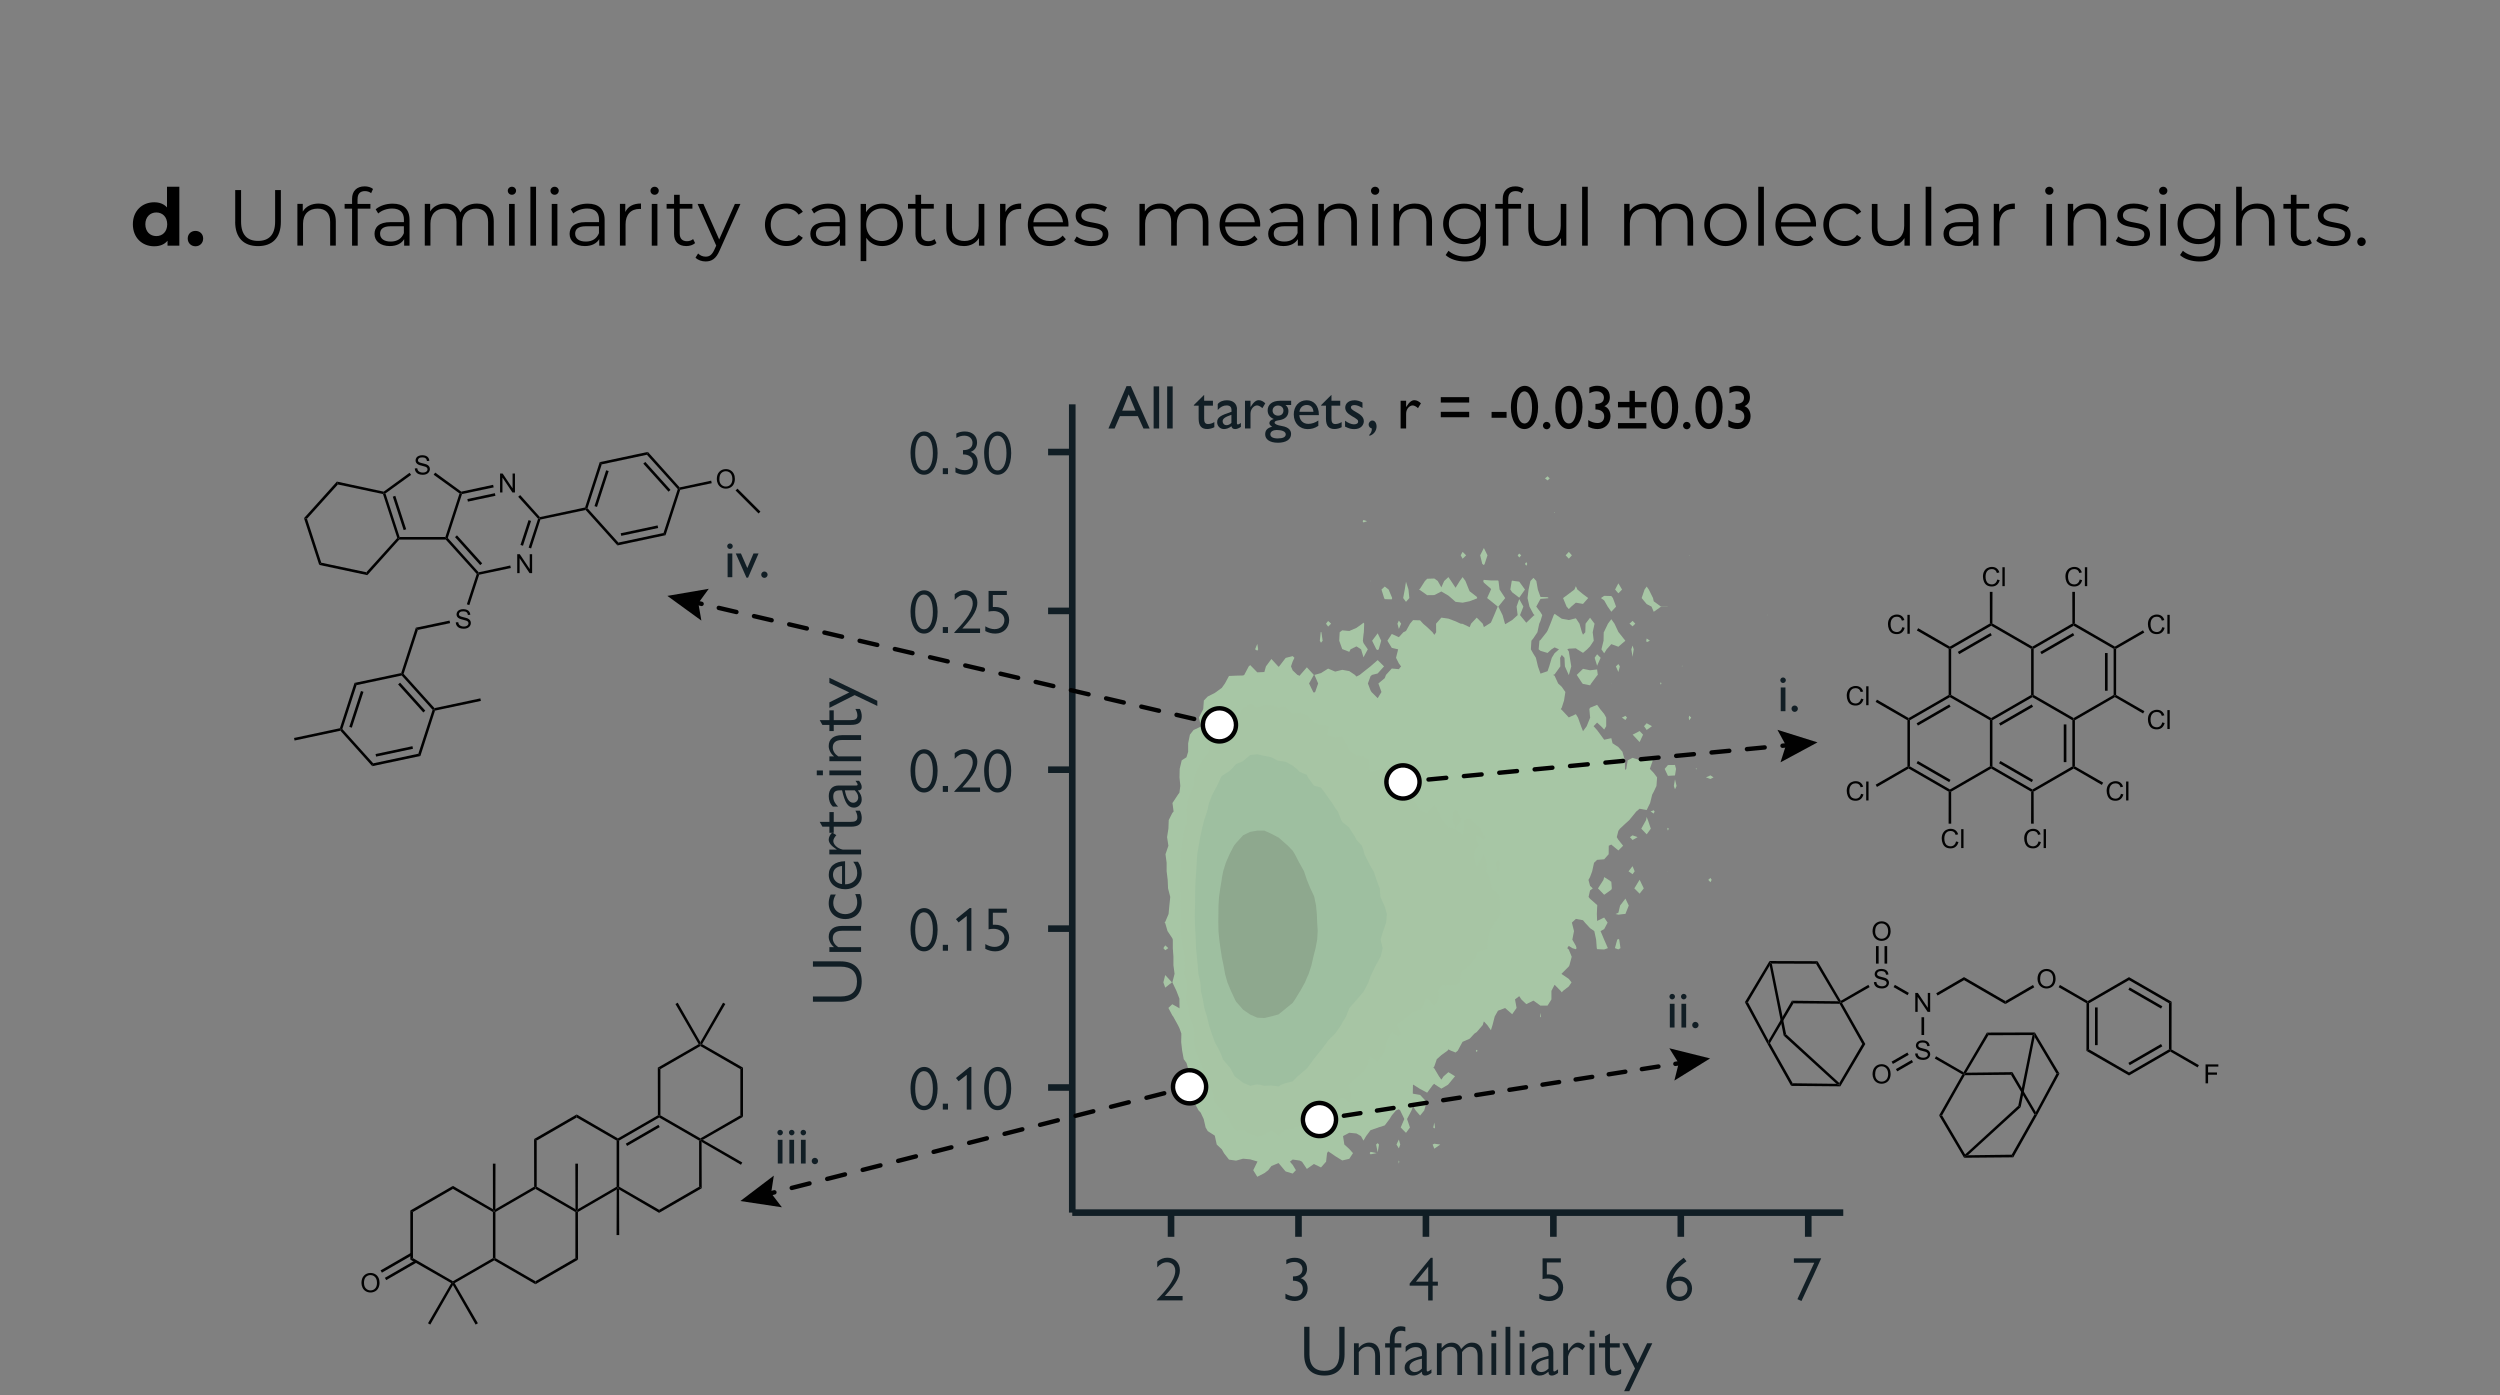 <?xml version="1.0" encoding="UTF-8"?>
<svg id="a" data-name="Layer 1" xmlns="http://www.w3.org/2000/svg" viewBox="0 0 566.93 316.34">
  <rect x="0" y="0" width="566.93" height="316.34" fill="#808080" stroke="none"/>
  <defs>
    <style>
      .b, .c, .d, .e, .f, .g, .h {
        fill: none;
      }

      .c {
        stroke-dasharray: 3.8 3.8;
      }

      .c, .d, .e, .g, .h {
        stroke: #010101;
        stroke-linecap: round;
        stroke-miterlimit: 10;
      }

      .i {
        fill: #111e25;
      }

      .j {
        fill: #010101;
      }

      .k {
        fill: #a7c6a5;
      }

      .l {
        fill: #a7c5a4;
      }

      .m {
        fill: #fff;
      }

      .d {
        stroke-dasharray: 4.1 4.1;
      }

      .n {
        fill: #9ebfa0;
      }

      .f {
        stroke: #111e25;
        stroke-linejoin: round;
        stroke-width: 1.5px;
      }

      .g {
        stroke-dasharray: 4.03 4.03;
      }

      .h {
        stroke-dasharray: 4.15 4.15;
      }

      .o {
        fill: #8ea88e;
      }
    </style>
  </defs>
  <g>
    <polygon class="k" points="351.44 108.5 350.94 108.94 350.36 108.5 350.94 108.01 351.44 108.5"/>
    <polygon class="k" points="352.54 116.17 352.62 116.26 352.54 116.34 352.44 116.26 352.54 116.17"/>
    <polygon class="k" points="309.2 117.92 310.02 118.19 309.2 118.48 309 118.19 309.2 117.92"/>
    <polygon class="k" points="355.76 120.14 355.76 120.1 355.78 120.14 355.76 120.15 355.76 120.14"/>
    <polygon class="k" points="355.76 125.15 356.46 125.93 355.76 126.69 355.04 125.93 355.76 125.15"/>
    <polygon class="k" points="344.52 125.53 344.98 125.93 344.52 126.43 344.16 125.93 344.52 125.53"/>
    <polygon class="k" points="383 125.93 383.06 125.87 383.1 125.93 383.06 126.03 383 125.93"/>
    <polygon class="k" points="346.12 127.46 346.34 127.88 346.12 128.3 345.82 127.88 346.12 127.46"/>
    <polygon class="k" points="332.48 125.93 331.68 126.71 331.24 125.93 331.68 125.15 332.48 125.93"/>
    <polygon class="k" points="336.68 127.88 336.5 128.14 336.14 127.88 335.66 125.93 336.5 124.27 337.32 125.93 336.68 127.88"/>
    <polygon class="k" points="347.74 131.04 347.06 131.75 346.64 133.69 346.4 135.62 346.84 137.56 347.74 139.24 348 139.49 347.74 139.66 346.12 141.22 344.7 139.49 345.46 137.56 344.52 135.85 343.92 137.56 344.16 139.49 342.92 140.61 341.56 141.43 341.32 141.55 341.28 141.43 340.74 139.49 339.78 137.56 341.32 135.66 341.34 135.62 341.32 135.6 340.06 133.69 339.82 131.75 339.7 131.63 338.1 131.63 336.5 131.5 336.34 131.75 336.5 132.13 338.1 133.52 338.14 133.69 338.1 133.71 337.24 135.62 338.1 136.3 339.64 137.56 338.84 139.49 338.1 141.19 337.74 141.43 336.5 142.2 336.24 141.43 334.88 140.06 333.6 141.43 333.28 142.23 331.68 141.47 331.22 141.43 330.08 140.9 328.46 140.29 326.86 140.06 325.66 141.43 325.68 143.38 325.26 143.97 324.86 143.38 323.64 142.22 322.72 141.43 322.04 140.67 320.44 140.63 319.76 141.43 318.84 143.09 318.24 143.38 317.22 144.5 315.62 143.76 314.62 145.3 315.62 146.92 317.06 147.25 316.58 149.17 317.22 150.45 317.72 151.12 317.22 151.75 315.62 151.6 314.3 153.05 314.02 153.79 312.58 154.99 313.28 156.93 312.42 158.33 311.02 156.93 310.8 156.57 310.2 154.99 310.8 153.35 311.14 153.05 312.42 152.72 313.86 151.12 312.42 149.69 310.8 151.1 310.78 151.12 309.2 152.36 308.34 153.05 307.6 153.43 307.26 153.05 305.98 152.19 304.38 151.9 302.78 152.3 301.18 151.62 299.56 152.64 298.08 153.05 298.92 154.99 298.24 156.93 297.96 157.07 297.8 156.93 296.86 154.99 297.94 153.05 296.36 151.33 294.86 153.05 294.74 153.25 294.22 153.05 293.14 152.02 292.76 151.12 293.14 150.01 293.54 149.17 293.14 148.79 291.64 149.17 291.54 149.21 290.08 151.12 289.94 151.21 289.86 151.12 288.32 149.44 287.08 151.12 286.72 152.4 285.12 152.47 283.8 151.12 283.52 150.83 283.18 151.12 282.16 153.05 281.9 153.18 280.3 153.22 278.7 153.29 277.78 154.99 277.08 155.98 275.78 156.93 275.48 157.14 273.88 157.95 273 158.86 272.86 160.81 272.28 161.95 271.88 162.73 272.28 164.39 272.3 164.68 272.28 164.79 270.66 165.55 269.84 166.6 269.44 168.55 269.44 170.47 269.06 171.73 267.98 172.42 267.52 174.36 267.48 176.29 267.66 178.23 267.46 179.76 267.16 180.16 265.88 182.1 266.14 184.03 265.84 184.37 265.04 185.97 264.96 187.92 264.66 189.84 264.96 191.79 264.3 193.72 264.56 195.66 264.56 197.59 264.8 199.53 264.88 201.46 265.38 203.4 265.18 205.35 265 207.27 264.24 209.06 264.08 209.22 264.24 209.35 264.76 211.14 265.84 212.76 265.96 213.09 265.96 215.01 266.1 216.96 266.1 218.9 266.36 220.83 265.86 222.77 266.78 224.7 267.46 226.47 267.46 226.64 267.48 228.57 267.46 228.68 267.34 228.57 265.84 227.73 264.96 228.57 265.84 230.25 266.04 230.51 267.12 232.46 267.46 233.15 267.9 234.39 267.86 236.33 268.08 238.26 268.44 240.2 269.06 241.04 269.38 242.13 269.58 244.07 269.6 246 269.88 247.94 270.66 249.68 270.76 249.89 271.8 251.81 272.28 252.31 272.96 253.76 273.4 255.68 273.88 256.5 275.48 257.53 275.5 257.63 275.92 259.55 277.08 260.64 277.56 261.5 278.7 262.97 280.3 263.2 281.9 262.76 283.52 262.91 285.12 263.39 285.18 263.44 285.12 263.5 284.2 265.37 285.12 266.86 286.72 266.04 287.6 265.37 288.32 264.42 289.94 263.75 291.3 265.37 291.54 265.65 293.14 266.13 293.88 265.37 293.14 264.15 292.52 263.44 293.14 262.95 294.74 263.18 295.26 263.44 296.36 265.08 297.96 263.96 299.56 264.74 300.72 263.44 300.94 261.5 301.18 261.1 301.82 261.5 302.78 262.17 304.38 263.16 305.98 262.79 306.82 261.5 305.98 260.56 304.86 259.55 304.56 257.63 305.98 256.88 307.6 257.04 308.62 257.63 309.2 258.66 309.8 257.63 310.8 256.29 312.42 255.74 312.56 255.68 314.02 255.21 315.12 253.76 315.62 252.94 316.58 251.81 317.22 251.56 317.52 251.81 318.46 253.76 317.64 255.68 318.84 256.9 319.74 255.68 319.08 253.76 320.1 251.81 320.44 250.86 321.02 251.81 322.04 252.98 322.98 251.81 323.52 249.89 322.04 248.3 320.44 248.02 320.38 247.94 320.42 246 320.44 245.96 320.54 246 322.04 246.95 323.64 247.79 324.96 246 325.26 245.77 325.5 246 326.86 246.87 328.34 246 328.46 245.88 329.96 244.07 328.46 243.14 327.38 244.07 326.86 244.83 326.32 244.07 325.26 242.28 325.04 242.13 325.26 241.84 325.82 240.2 326.86 239.27 328.26 238.26 328.46 237.97 329.02 238.26 330.08 238.68 330.58 238.26 331.62 236.33 331.68 236.25 333.28 235.55 334.36 234.39 334.88 234.04 336.24 232.46 336.5 231.62 337.28 232.46 338.1 233.62 338.46 232.46 338.96 230.51 339.7 229.2 341.32 228.59 342.92 230 343.92 228.57 343.56 226.64 344.52 225.9 345 226.64 346.12 227.71 347.74 226.91 349.34 228.05 350.94 228.04 351.82 226.64 351.82 224.7 352.54 223.31 353.9 224.7 354.16 225.04 354.46 224.7 355.76 223.69 356.38 222.77 355.76 221.99 354.16 220.9 354.1 220.83 354.16 220.77 355.76 219.17 355.9 218.9 356.42 216.96 355.76 215.34 355.4 215.01 355.76 214.5 356.54 215.01 357.36 215.26 357.52 215.01 357.36 214.48 356.56 213.09 356.94 211.14 356.46 209.22 357.36 208.38 358.98 208.68 359.42 209.22 360.58 210.48 361.54 211.14 361.96 213.09 362.1 215.01 362.18 215.24 363.78 215.32 364.62 215.01 363.78 213.09 362.96 211.14 363.78 210.7 364.56 209.22 363.78 208.07 362.18 208.84 362.12 207.27 362.18 205.86 362.22 205.35 362.18 205.23 360.58 203.82 360.24 203.4 360.58 201.93 361.2 201.46 360.58 200.88 360.22 199.53 360.58 198.88 361.06 197.59 361.48 195.66 362.18 194.99 363.78 194.86 364.8 193.72 364.82 191.79 365.4 191.52 365.7 191.79 367 192.86 368.08 191.79 367 190.44 366.64 189.84 367 188.41 367.36 187.92 368.6 186.76 369.48 185.97 370.22 185.06 371.06 184.03 371.82 183.4 373.42 183.69 374.2 182.1 374.68 180.16 375.02 179.55 375.64 178.23 375.78 176.29 375.02 175.28 374.14 174.36 374.82 172.42 373.42 172.04 371.82 172.36 370.22 171.85 369.12 172.42 368.8 174.36 368.6 174.61 368.5 174.36 368.48 172.42 367.92 170.47 367 169.42 365.68 168.55 365.4 167.4 363.78 167.75 362.94 166.6 362.18 165.57 361.38 164.68 362.18 163.86 363.06 164.68 363.78 165.44 364.24 164.68 364.24 162.73 363.78 161.91 362.88 160.81 362.18 159.83 360.58 160.5 360.42 160.81 360.58 162.52 360.62 162.73 360.58 162.79 359.82 164.68 358.98 165.82 358.54 164.68 357.84 162.73 357.36 161.95 355.76 162.69 354.16 160.98 353.94 160.81 354.16 160.48 354.68 158.86 354.98 156.93 354.16 155.75 353.34 154.99 352.54 153.24 352.2 153.05 352.54 152.93 353.84 151.12 353.8 149.17 354.16 148.51 354.78 149.17 354.88 151.12 355.74 153.05 355.76 153.06 355.78 153.05 356.32 151.12 356 149.17 355.76 147.71 355.42 147.25 355.76 147.1 357.36 147.02 357.68 147.25 358.98 148.05 359.92 147.25 360.58 146.58 361.42 145.3 361.18 143.38 361.6 141.43 360.58 140.08 359.56 141.43 359.5 143.38 358.98 143.93 358.74 143.38 358.18 141.43 357.36 140.21 355.76 140.61 354.16 140.31 352.96 139.49 352.54 139.2 352.34 139.49 351.6 141.43 350.94 143.02 350.72 143.38 349.34 145.13 349.1 145.3 348.92 147.25 349.34 147.59 350.94 148.07 351.84 147.25 352.54 146.81 353.54 147.25 352.54 148.13 351.9 149.17 351.32 151.12 350.94 152.21 349.34 152.76 348.76 151.12 348.3 149.17 347.74 148.28 347.16 147.25 347.28 145.3 347.74 144.73 348.64 143.38 349.06 141.43 349.34 140.82 349.74 139.49 349.34 138.84 348.38 137.56 349.34 135.81 350.94 135.68 351.2 135.62 350.94 135.43 349.34 135.37 348.74 133.69 348.4 131.75 347.74 131.04"/>
    <polygon class="k" points="342.92 131.67 342.82 131.75 342.5 133.69 342.92 134.32 344.52 135.54 345.82 133.69 344.52 131.9 343.38 131.75 342.92 131.67"/>
    <polygon class="k" points="331.68 130.87 331.04 131.75 330.08 133.29 329.06 131.75 328.46 130.87 327.5 131.75 326.86 133.2 326.04 131.75 325.26 131.19 323.64 131.25 323.14 131.75 322.04 133.48 321.8 133.69 322.04 133.83 323.64 134.97 325.26 134.95 326.86 134.13 328.46 135.07 329.1 135.62 330.08 136.48 331.68 136.67 333.28 136.34 334.88 135.73 335 135.62 334.88 135.33 333.28 134.09 333.1 133.69 332.32 131.75 331.68 130.87"/>
    <polygon class="k" points="310.8 131.69 310.84 131.75 310.8 131.82 310.72 131.75 310.8 131.69"/>
    <polygon class="k" points="373.42 133.01 372.94 133.69 372.28 135.62 373.42 136.99 374.52 137.56 375.02 138.74 376.64 137.6 378.24 137.58 378.26 137.56 378.24 137.54 376.64 137.54 375.02 136.36 374.86 135.62 373.9 133.69 373.42 133.01"/>
    <polygon class="k" points="318.84 131.92 319.4 133.69 319.6 135.62 318.84 136.48 318.2 135.62 318.56 133.69 318.84 131.92"/>
    <polygon class="k" points="314.02 133.01 313.28 133.69 313.88 135.62 314.02 135.87 315.62 135.92 315.7 135.62 315.62 135.41 314.9 133.69 314.02 133.01"/>
    <polygon class="k" points="367.84 133.69 367 134.55 366.26 133.69 367 132.28 367.84 133.69"/>
    <polygon class="k" points="357.7 133.69 357.36 132.93 357.04 133.69 355.76 134.66 354.46 135.62 355.26 137.56 355.76 138.12 356.32 137.56 357.36 136.67 358.98 136.95 360.16 135.62 358.98 134.74 357.7 133.69"/>
    <polygon class="k" points="365.76 135.62 366.48 137.56 365.4 138.73 364.58 137.56 363.78 136.15 363.04 135.62 363.78 135.12 365.4 135.16 365.76 135.62"/>
    <polygon class="k" points="365.4 140.42 364.64 141.43 363.78 143.23 363.68 143.38 363.64 145.3 363.16 147.25 363.78 148.15 364.34 147.25 365.4 146.07 367 146.66 368.58 145.3 367.06 143.38 367 143.3 366.12 141.43 365.4 140.42"/>
    <polygon class="k" points="309.2 141.2 308.94 141.43 307.6 142.39 305.98 143.09 304.38 142.94 303.8 143.38 303.7 145.3 304.38 147.19 304.54 147.25 305.98 147.82 306.26 147.25 307.6 146.58 308.66 147.25 309.2 149.06 310.18 147.25 309.2 145.82 309.06 145.3 309.2 143.91 309.28 143.38 309.36 141.43 309.2 141.2"/>
    <polygon class="k" points="301.18 140.82 301.86 141.43 301.18 142.1 300.7 141.43 301.18 140.82"/>
    <polygon class="k" points="338.1 142.73 338.12 143.38 338.5 145.3 338.44 147.25 338.36 149.17 338.1 149.54 337.34 149.17 337.44 147.25 337.52 145.3 337.96 143.38 338.1 142.73"/>
    <polygon class="k" points="316.9 141.43 317.22 140.73 317.74 141.43 317.22 142.63 316.9 141.43"/>
    <polygon class="k" points="299.56 143.28 299.66 143.38 299.94 145.3 299.56 145.76 299.3 145.3 299.5 143.38 299.56 143.28"/>
    <polygon class="k" points="345.48 143.38 346.12 141.72 346.58 143.38 346.12 143.89 345.48 143.38"/>
    <polygon class="k" points="343.62 143.38 342.92 144.31 342.2 143.38 342.92 142.01 343.62 143.38"/>
    <polygon class="k" points="322.04 145 320.44 144.66 319.06 145.3 318.84 145.32 317.3 147.25 318.08 149.17 318.84 150.01 319.54 151.12 320.44 151.94 321.24 151.12 322.04 149.78 323.2 151.12 323.64 152.23 323.88 151.12 324.76 149.17 323.64 148.43 322.48 147.25 322.34 145.3 322.04 145"/>
    <polygon class="k" points="312.42 143.61 313.22 145.3 312.66 147.25 312.42 147.42 312.12 147.25 311.16 145.3 312.42 143.61"/>
    <polygon class="k" points="305.98 144.35 306.12 145.3 305.98 146.18 305.76 145.3 305.98 144.35"/>
    <polygon class="k" points="400.68 139.49 400.72 139.36 400.76 139.49 400.72 139.55 400.68 139.49"/>
    <polygon class="k" points="344.52 146.89 344.92 147.25 344.52 148.45 343.2 149.17 342.92 149.25 342.64 149.17 341.32 148.58 340.88 147.25 341.32 145.86 342.92 147.08 344.52 146.89"/>
    <polygon class="k" points="333.38 145.3 333.28 145.65 333.22 145.3 333.28 145.02 333.38 145.3"/>
    <polygon class="k" points="330.26 145.3 330.08 144.58 328.46 144.37 326.86 145.04 326.58 145.3 325.9 147.25 326.86 148.16 327.62 149.17 327.9 151.12 328.44 153.05 328.46 153.06 330.08 153.37 330.38 153.05 331.68 152.15 333.28 152.66 333.58 151.12 333.28 150.62 332.5 149.17 331.92 147.25 331.68 147.19 331.4 147.25 330.08 147.99 328.74 147.25 330.08 146.24 330.26 145.3"/>
    <polygon class="k" points="285.12 146.01 285.32 147.25 285.12 147.55 284.62 147.25 285.12 146.01"/>
    <polygon class="k" points="370.48 147.25 370.22 148.95 369.94 147.25 370.22 146.39 370.48 147.25"/>
    <polygon class="k" points="334.88 148.2 336.06 149.17 334.88 150.07 333.98 149.17 334.88 148.2"/>
    <polygon class="k" points="369.52 141.43 370.22 140.8 370.84 141.43 370.22 142.04 369.52 141.43"/>
    <polygon class="k" points="369.18 176.29 369.3 178.23 369.52 180.16 368.6 182.08 368.6 182.1 368.6 182.18 370.22 182.54 370.44 182.1 370.92 180.16 371.82 178.9 372.96 178.23 371.82 176.92 371.4 176.29 370.22 175.12 369.18 176.29"/>
    <polygon class="k" points="367 150.59 367.34 151.12 367 152.4 366.44 151.12 367 150.59"/>
    <polygon class="k" points="362.98 149.17 362.18 150.97 361.62 149.17 362.18 148.37 362.98 149.17"/>
    <polygon class="k" points="373.42 144.79 374.16 145.3 373.42 145.61 373.32 145.3 373.42 144.79"/>
    <polygon class="k" points="379.58 178.23 379.84 176.73 380.2 178.23 379.84 178.98 379.58 178.23"/>
    <polygon class="k" points="336.5 150.34 336.72 151.12 336.5 151.88 336.22 151.12 336.5 150.34"/>
    <polygon class="k" points="363.92 178.23 363.78 178.56 363.6 178.23 362.74 176.29 362.18 175.75 361.78 176.29 361.12 178.23 361.9 180.16 361.96 182.1 362.18 183.3 362.74 184.03 363.78 184.73 364.78 184.03 364.5 182.1 365.4 180.64 367 180.41 367.48 180.16 367 178.73 366.66 178.23 365.88 176.29 365.4 174.67 364.7 176.29 363.92 178.23"/>
    <polygon class="k" points="354.16 145.25 353.32 143.38 354.16 142.22 355.26 143.38 354.16 145.25"/>
    <polygon class="k" points="381.5 151.12 381.44 151.16 381.4 151.12 381.44 150.85 381.5 151.12"/>
    <polygon class="k" points="344.14 156.93 344.52 157.89 345.14 158.86 344.52 159.95 343.3 160.81 344.52 161.64 346.12 161.53 346.7 160.81 347.24 158.86 346.66 156.93 346.12 156.42 345.1 154.99 344.52 153.35 343.62 154.99 344.14 156.93"/>
    <polygon class="k" points="325.26 158.48 325.76 158.86 325.26 159.57 324.64 158.86 325.26 158.48"/>
    <polygon class="k" points="362.18 151.81 362.34 153.05 362.18 153.18 360.84 154.99 360.58 155.41 358.98 155.09 358.84 154.99 357.56 153.05 358.98 151.67 360.58 152 362.18 151.81"/>
    <polygon class="k" points="339.7 160.06 341.32 160.29 342.22 160.81 342.46 162.73 341.32 163.09 340.72 162.73 339.7 161.93 338.38 160.81 339.7 160.06"/>
    <polygon class="k" points="376.64 154.7 376.76 154.99 376.64 155.26 376.48 154.99 376.64 154.7"/>
    <polygon class="k" points="321.98 158.86 321.88 156.93 322.04 156.76 322.14 156.93 322.24 158.86 322.04 158.94 321.98 158.86"/>
    <polygon class="k" points="317.72 158.86 318.84 156.99 319.4 158.86 318.84 159.85 317.72 158.86"/>
    <polygon class="k" points="361.72 187.92 361.42 189.84 362.18 190.44 363.78 190.23 363.88 189.84 363.78 189.48 362.62 187.92 362.18 186.87 361.72 187.92"/>
    <polygon class="k" points="314.02 159.89 314.26 160.81 314.02 162.08 313.68 160.81 314.02 159.89"/>
    <polygon class="k" points="350.94 154.3 350.66 154.99 350.16 156.93 349.34 158.59 348.96 158.86 349.34 159.41 350.94 160.33 352.48 158.86 352.54 158.71 353.08 156.93 352.54 156.06 351.2 154.99 350.94 154.3"/>
    <polygon class="k" points="341.14 153.05 341.32 152.93 341.42 153.05 341.46 154.99 341.36 156.93 341.32 157.09 341.22 156.93 341.1 154.99 341.14 153.05"/>
    <polygon class="k" points="325.26 259.36 326.62 259.55 325.26 260.49 324.88 259.55 325.26 259.36"/>
    <polygon class="k" points="357.28 178.23 357.36 178 357.52 178.23 357.36 178.39 357.28 178.23"/>
    <polygon class="k" points="342.92 158.63 343.4 158.86 342.92 160.1 342.4 158.86 342.92 158.63"/>
    <polygon class="k" points="334.88 153.9 336.5 153.5 336.96 154.99 336.86 156.93 336.54 158.86 336.5 159.01 336.24 160.81 334.88 161.64 334.44 160.81 334.34 158.86 334.88 158.56 336.06 156.93 334.88 155.73 333.98 154.99 334.88 153.9"/>
    <polygon class="k" points="368.6 162.33 368.96 162.73 368.6 163.28 367.8 162.73 368.6 162.33"/>
    <polygon class="k" points="350.94 162.06 351.12 162.73 351.24 164.68 350.94 165.99 350.32 164.68 350.52 162.73 350.94 162.06"/>
    <polygon class="k" points="347.74 161.95 348.64 162.73 347.74 163.91 347.04 162.73 347.74 161.95"/>
    <polygon class="k" points="317.22 263.88 317.14 263.44 317.22 263.16 317.32 263.44 317.22 263.88"/>
    <polygon class="k" points="378.28 197.59 378.24 197.64 378.2 197.59 378.24 197.55 378.28 197.59"/>
    <polygon class="k" points="373.42 164.01 374.62 164.68 373.42 165.53 372.82 164.68 373.42 164.01"/>
    <polygon class="k" points="263.82 215.01 264.24 214.38 264.94 215.01 264.24 215.49 263.82 215.01"/>
    <polygon class="k" points="312.42 261.33 312.06 259.55 312.42 259.23 312.72 259.55 312.42 261.33"/>
    <polygon class="k" points="384.8 174.36 384.66 174.48 384.54 174.36 384.66 174.21 384.8 174.36"/>
    <polygon class="k" points="380.08 174.36 379.84 175.85 378.24 175.94 377.5 174.36 378.24 173.49 379.84 173.47 380.08 174.36"/>
    <polygon class="k" points="355.76 162.88 355.82 164.68 355.76 164.71 355.7 164.68 355.76 162.88"/>
    <polygon class="k" points="371.82 165.78 372.6 166.6 371.82 168.28 370.24 166.6 371.82 165.78"/>
    <polygon class="k" points="378.42 187.92 378.24 188.36 378.08 187.92 378.24 187.71 378.42 187.92"/>
    <polygon class="k" points="386.86 176.29 387.88 175.83 388.58 176.29 387.88 176.65 386.86 176.29"/>
    <polygon class="k" points="364.8 199.53 363.78 198.9 363.62 199.53 362.38 201.46 363.78 202.91 365.4 201.76 365.52 201.46 365.4 199.97 364.8 199.53"/>
    <polygon class="k" points="386.28 182.1 386.26 182.14 386.24 182.1 386.26 182.07 386.28 182.1"/>
    <polygon class="k" points="360.58 167.84 361.04 168.55 360.88 170.47 360.58 171.37 359.8 170.47 360.14 168.55 360.58 167.84"/>
    <polygon class="k" points="355.76 170.3 355.9 170.47 355.76 171.01 355.06 170.47 355.76 170.3"/>
    <polygon class="k" points="265.76 222.77 264.24 223.97 263.82 222.77 264.24 221.11 265.76 222.77"/>
    <polygon class="k" points="375.02 183.74 375.22 184.03 375.02 184.49 374.3 184.03 375.02 183.74"/>
    <polygon class="k" points="310.8 261.21 312.18 261.5 310.8 261.77 310.6 261.5 310.8 261.21"/>
    <polygon class="k" points="373.42 185.27 373.7 185.97 374.36 187.92 373.42 189.2 372.2 187.92 373.28 185.97 373.42 185.27"/>
    <polygon class="k" points="357.36 200.71 357.64 201.46 357.36 201.63 357.2 201.46 357.36 200.71"/>
    <polygon class="k" points="334.88 238.6 334.68 238.26 334.88 238.06 335.06 238.26 334.88 238.6"/>
    <polygon class="k" points="370.22 189.43 371.36 189.84 370.22 190.49 369.62 189.84 370.22 189.43"/>
    <polygon class="k" points="365.4 155.05 365.36 154.99 365.4 154.95 365.42 154.99 365.4 155.05"/>
    <polygon class="k" points="325.02 255.68 325.26 254.56 325.42 255.68 325.26 255.91 325.02 255.68"/>
    <polygon class="k" points="370.22 196.42 370.7 197.59 370.22 198.25 369.3 197.59 370.22 196.42"/>
    <polygon class="k" points="358.98 195.95 359.18 197.59 358.98 197.74 358.6 197.59 358.98 195.95"/>
    <polygon class="k" points="387.88 199.09 388.16 199.53 387.88 200.06 387.38 199.53 387.88 199.09"/>
    <polygon class="k" points="371.82 199.51 371.84 199.53 372.76 201.46 371.82 202.66 370.62 201.46 371.8 199.53 371.82 199.51"/>
    <polygon class="k" points="330.08 234.12 330.44 234.39 330.08 234.82 329.8 234.39 330.08 234.12"/>
    <polygon class="k" points="368.6 203.78 369.36 205.35 368.6 207.25 368.3 207.27 367 207.42 366.36 207.27 367 206.99 367.4 205.35 368.6 203.78"/>
    <polygon class="k" points="346.7 224.7 346.12 225.19 345.6 224.7 346.12 224.01 346.7 224.7"/>
    <polygon class="k" points="367.2 213.09 367.48 215.01 367 215.3 366.22 215.01 366.74 213.09 367 212.92 367.2 213.09"/>
    <polygon class="k" points="352.54 213.75 351.96 213.09 352.16 211.14 352.54 210.23 353.42 211.14 352.9 213.09 352.54 213.75"/>
    <polygon class="k" points="349.24 230.51 349.34 229.69 349.44 230.51 349.34 230.72 349.24 230.51"/>
    <polygon class="k" points="350.94 221.19 350.46 220.83 350.94 219.42 351.52 220.83 350.94 221.19"/>
    <polygon class="k" points="349.34 222.58 349.42 222.77 349.34 224.03 349.08 222.77 349.34 222.58"/>
    <polygon class="k" points="383.06 162.29 383.52 162.73 383.06 163.34 382.96 162.73 383.06 162.29"/>
    <polygon class="k" points="317.22 258.41 317.54 259.55 317.22 260.41 316.68 259.55 317.22 258.41"/>
    <polygon class="l" points="291.54 160.14 289.94 160.46 288.32 159.95 286.72 159.93 285.12 160.5 283.52 159.55 281.9 160.65 281.72 160.81 280.44 162.73 280.3 162.81 279.9 162.73 278.7 162.24 278.26 162.73 277.08 164.47 276.94 164.68 275.5 166.6 275.48 166.62 274.08 168.55 274.1 170.47 273.88 170.97 272.58 172.42 272.28 173.1 271.56 174.36 270.88 176.29 270.74 178.23 270.66 178.56 269.74 180.16 269.24 182.1 269.08 184.03 269.18 185.97 269.06 186.79 268.62 187.92 268.28 189.84 268.08 191.79 267.7 193.72 267.86 195.66 267.84 197.59 267.64 199.53 267.68 201.46 267.78 203.4 267.76 205.35 267.82 207.27 267.9 209.22 267.72 211.14 268.04 213.09 268.24 215.01 268.7 216.96 268.68 218.9 268.54 220.83 269.06 222.39 269.1 222.77 269.1 224.7 269.06 225.63 268.98 226.64 269.06 226.85 269.48 228.57 269.8 230.51 270.52 232.46 270.66 232.84 270.84 234.39 270.82 236.33 271.06 238.26 271.9 240.2 272.28 240.83 272.7 242.13 273.04 244.07 273.88 245.41 274.24 246 275.06 247.94 275.44 249.89 275.48 249.96 277.08 251.7 277.2 251.81 278.62 253.76 278.7 253.8 279.62 255.68 280.3 256.45 281.9 256.2 283.52 257.23 284.78 257.63 285.12 257.76 285.64 257.63 286.72 257.34 288.32 256.31 289.94 257.57 291.54 256.06 293.14 256.03 293.76 255.68 294.74 255.32 296.36 255.03 297.96 254.65 298.5 253.76 299.56 253.41 300.58 251.81 301.18 251.2 302.74 251.81 302.78 251.83 302.8 251.81 302.78 251.56 302.68 249.89 302.78 249.79 304.38 248.84 305.78 249.89 305.98 250.06 306.1 249.89 306.4 247.94 305.98 246.57 305.86 246 305.98 245.9 307.6 244.41 307.86 244.07 309.2 243.1 309.86 242.13 310.5 240.2 310.8 239.44 311.52 240.2 312.42 240.73 312.88 240.2 314.02 238.26 314.34 236.33 315.5 234.39 315.62 233.83 316.02 234.39 317.22 235.07 317.64 234.39 317.22 233.07 316.64 232.46 317.22 231.98 318.84 230.8 319.16 230.51 320.44 229.41 322.04 228.99 322.54 228.57 323.24 226.64 323.64 226.21 324.04 226.64 325.26 228.05 326.24 226.64 326.16 224.7 326.86 223.48 328.46 223.46 330.08 223.44 331.1 222.77 331.26 220.83 331.68 220.16 333.26 218.9 333.28 218.86 334.74 216.96 334.88 215.93 336.5 215.47 337.34 215.01 337.36 213.09 337.9 211.14 338.1 210.76 338.98 209.22 339.7 208.3 340.26 207.27 340.16 205.35 340.04 203.4 339.7 202.64 338.3 201.46 338.1 200.73 337.88 199.53 337.08 197.59 337.14 195.66 336.54 193.72 336.5 193.64 336.46 193.72 335.38 195.66 334.88 196.69 334.56 195.66 334.22 193.72 334.88 192.11 335.38 191.79 334.88 190.68 334.62 189.84 334.88 189.5 335.62 189.84 336.5 190.4 336.88 189.84 336.5 189.43 335.74 187.92 334.88 187.02 333.66 185.97 333.28 185.57 332.02 185.97 332 187.92 331.68 189.29 330.08 188.09 329.44 187.92 328.46 187.65 327.06 185.97 326.86 185.67 326.16 184.03 325.26 182.39 323.92 184.03 323.64 184.51 322.7 184.03 322.04 183.78 321.06 182.1 320.44 181.28 318.84 181.86 317.98 180.16 317.22 179.22 315.62 178.56 315.1 178.23 315.62 177.51 317.22 176.73 317.5 176.29 317.22 175.96 315.96 174.36 315.62 174.25 314.02 174.27 313.3 174.36 312.42 174.67 310.8 175.12 310.56 174.36 310.4 172.42 309.2 171.54 307.6 171.25 306.3 170.47 305.98 170.03 305.22 168.55 304.38 167.06 302.78 167.23 301.18 166.74 301.06 166.6 301.18 165.52 301.3 164.68 301.18 164.54 299.56 164.43 297.96 163.86 296.86 162.73 296.36 162.22 294.74 161.61 293.14 161.82 292 160.81 291.54 160.14"/>
    <polygon class="l" points="330.5 184.03 331.52 185.97 330.08 187.65 329.4 185.97 329.58 184.03 330.08 183.63 330.5 184.03"/>
    <polygon class="l" points="322.04 184.56 322.64 185.97 322.04 186.28 321.76 185.97 322.04 184.56"/>
    <polygon class="l" points="339.7 194.99 340.14 195.66 339.86 197.59 339.7 197.81 339.46 197.59 339.22 195.66 339.7 194.99"/>
    <polygon class="l" points="342.92 211.18 342.88 211.14 342.92 211.1 342.94 211.14 342.92 211.18"/>
    <polygon class="n" points="286.72 171.41 285.12 171.04 283.52 171.22 282.08 172.42 281.9 172.61 280.3 173.26 279.34 174.36 278.7 174.93 277.08 175.96 276.88 176.29 275.98 178.23 275.48 179.15 274.94 180.16 274.16 182.1 273.88 183.44 273.72 184.03 273.08 185.97 272.58 187.92 272.28 189.44 272.16 189.84 271.84 191.79 271.5 193.72 271.38 195.66 271.26 197.59 271.12 199.53 271.04 201.46 271.02 203.4 271 205.35 270.94 207.27 270.98 209.22 271.06 211.14 271.16 213.09 271.22 215.01 271.42 216.96 271.6 218.9 271.76 220.83 272.2 222.77 272.28 223.67 272.32 224.7 272.78 226.64 273.1 228.57 273.7 230.51 273.88 231.26 274.16 232.46 274.78 234.39 275.48 236.33 276.54 238.26 277.08 239.55 277.3 240.2 278.7 241.9 278.94 242.13 279.98 244.07 280.3 244.32 281.9 245.54 282.96 246 283.52 246.24 284.52 246 285.12 245.92 285.82 246 286.72 246.24 288.32 246.15 289.94 246.38 290.52 246 291.54 245.63 293.14 245.22 294.28 244.07 294.74 243.69 296.36 242.28 296.5 242.13 297.92 240.2 297.96 240.14 299.46 238.26 299.56 238.16 300.94 236.33 301.18 235.95 302.78 234.39 304.12 232.46 304.38 231.93 305.26 230.51 305.98 228.63 306.02 228.57 307.6 226.8 307.72 226.64 309.2 224.91 309.32 224.7 310.32 222.77 310.8 221.38 311.06 220.83 312 218.9 312.42 218.14 313.08 216.96 313.56 215.01 313.08 213.09 313.66 211.14 314.02 210.13 314.34 209.22 314.5 207.27 314.02 205.54 313.92 205.35 313.04 203.4 312.9 201.46 312.42 200.24 312.16 199.53 311.5 197.59 310.8 196.44 310.4 195.66 309.42 193.72 309.2 192.82 308.84 191.79 307.6 190.44 307.32 189.84 306.08 187.92 305.98 187.67 304.38 186.39 304.16 185.97 303.4 184.03 302.78 183.21 302.1 182.1 301.18 180.83 300.72 180.16 299.56 178.59 298.2 178.23 297.96 178.16 296.6 176.29 296.36 175.72 294.74 175.05 294.06 174.36 293.14 173.62 291.54 172.74 289.94 172.51 289.64 172.42 288.32 171.73 286.72 171.41"/>
    <polygon class="o" points="288.32 189.08 286.72 188.36 285.12 188.36 283.52 188.64 281.9 189.41 281.52 189.84 280.3 191.18 279.82 191.79 278.82 193.72 278.7 194 277.98 195.66 277.38 197.59 277.08 199.15 277.04 199.53 276.72 201.46 276.44 203.4 276.32 205.35 276.3 207.27 276.28 209.22 276.32 211.14 276.5 213.09 276.76 215.01 277.06 216.96 277.08 217.11 277.46 218.9 277.8 220.83 278.34 222.77 278.7 223.63 279.14 224.7 280.04 226.64 280.3 227.14 281.56 228.57 281.9 228.97 283.52 230.08 284.5 230.51 285.12 230.78 286.72 230.86 288.2 230.51 288.32 230.48 289.94 230.04 291.54 228.74 291.74 228.57 293.14 227.43 293.68 226.64 294.74 224.89 294.88 224.7 295.94 222.77 296.36 221.76 296.78 220.83 297.4 218.9 297.84 216.96 297.96 216.48 298.34 215.01 298.7 213.09 298.82 211.14 298.7 209.22 298.62 207.27 298.44 205.35 298.04 203.4 297.96 203.17 297.16 201.46 296.36 199.53 295.72 197.59 294.74 195.81 294.64 195.66 293.64 193.72 293.14 192.91 292.06 191.79 291.54 191.33 289.94 189.92 289.76 189.84 288.32 189.08"/>
  </g>
  <line class="f" x1="243.16" y1="274.99" x2="243.16" y2="91.69"/>
  <g>
    <path class="i" d="M206.48,246.85c0-3.17,1.44-4.9,3.11-4.9,1.85,0,3.03,2.05,3.03,4.89,0,3.03-1.29,4.92-3.07,4.92-1.88,0-3.07-1.96-3.07-4.9ZM211.55,246.86c0-2.52-.8-3.95-2.02-3.95s-1.99,1.42-1.99,3.92.76,3.95,1.99,3.95,2.02-1.44,2.02-3.92Z"/>
    <path class="i" d="M214.98,250.28v1.34h-1.18v-1.34h1.18Z"/>
    <path class="i" d="M220.28,241.95v9.68h-1.05v-7.9l-1.85,1.47-.6-.74,3.1-2.51h.41Z"/>
    <path class="i" d="M223.17,246.85c0-3.17,1.44-4.9,3.11-4.9,1.85,0,3.03,2.05,3.03,4.89,0,3.03-1.29,4.92-3.07,4.92-1.88,0-3.07-1.96-3.07-4.9ZM228.24,246.86c0-2.52-.8-3.95-2.02-3.95s-1.99,1.42-1.99,3.92.76,3.95,1.99,3.95,2.02-1.44,2.02-3.92Z"/>
  </g>
  <g>
    <path class="i" d="M206.48,210.83c0-3.17,1.44-4.9,3.11-4.9,1.85,0,3.03,2.05,3.03,4.89,0,3.03-1.29,4.92-3.07,4.92-1.88,0-3.07-1.96-3.07-4.9ZM211.55,210.84c0-2.52-.8-3.95-2.02-3.95s-1.99,1.42-1.99,3.92.76,3.95,1.99,3.95,2.02-1.44,2.02-3.92Z"/>
    <path class="i" d="M214.98,214.26v1.34h-1.18v-1.34h1.18Z"/>
    <path class="i" d="M220.28,205.93v9.68h-1.05v-7.9l-1.85,1.47-.6-.74,3.1-2.51h.41Z"/>
    <path class="i" d="M228.32,206.05v.94h-3.17v2.72c.21-.01.35-.01.49-.01,1.93,0,3.21,1.22,3.21,2.97s-1.27,3.07-3.14,3.07c-.84,0-1.55-.2-2.27-.57v-1.08c.7.41,1.4.64,2.1.64,1.32,0,2.23-.88,2.23-2.06,0-1.49-1.43-2.04-2.4-2.04-.38,0-.95.04-1.19.14v-4.71h4.13Z"/>
  </g>
  <g>
    <path class="i" d="M206.48,174.81c0-3.17,1.44-4.9,3.11-4.9,1.85,0,3.03,2.05,3.03,4.89,0,3.03-1.29,4.92-3.07,4.92-1.88,0-3.07-1.96-3.07-4.9ZM211.55,174.82c0-2.52-.8-3.95-2.02-3.95s-1.99,1.42-1.99,3.92.76,3.95,1.99,3.95,2.02-1.44,2.02-3.92Z"/>
    <path class="i" d="M214.98,178.24v1.34h-1.18v-1.34h1.18Z"/>
    <path class="i" d="M221.63,172.76c0,2.02-1.75,3.99-3.4,5.81h4.02v1.01h-5.91l.27-.34c1.16-1.25,3.98-4.08,3.98-6.36,0-1.46-1.06-1.95-1.89-1.95s-1.55.42-2.2,1.16v-1.32c.73-.59,1.47-.88,2.31-.88,1.67,0,2.83,1.19,2.83,2.86Z"/>
    <path class="i" d="M223.17,174.81c0-3.17,1.44-4.9,3.11-4.9,1.85,0,3.03,2.05,3.03,4.89,0,3.03-1.29,4.92-3.07,4.92-1.88,0-3.07-1.96-3.07-4.9ZM228.24,174.82c0-2.52-.8-3.95-2.02-3.95s-1.99,1.42-1.99,3.92.76,3.95,1.99,3.95,2.02-1.44,2.02-3.92Z"/>
  </g>
  <g>
    <path class="i" d="M206.48,138.77c0-3.17,1.44-4.9,3.11-4.9,1.85,0,3.03,2.05,3.03,4.89,0,3.03-1.29,4.92-3.07,4.92-1.88,0-3.07-1.96-3.07-4.9ZM211.55,138.78c0-2.52-.8-3.95-2.02-3.95s-1.99,1.42-1.99,3.92.76,3.95,1.99,3.95,2.02-1.44,2.02-3.92Z"/>
    <path class="i" d="M214.98,142.2v1.34h-1.18v-1.34h1.18Z"/>
    <path class="i" d="M221.63,136.72c0,2.02-1.75,3.99-3.4,5.81h4.02v1.01h-5.91l.27-.34c1.16-1.25,3.98-4.08,3.98-6.36,0-1.46-1.06-1.95-1.89-1.95s-1.55.42-2.2,1.16v-1.32c.73-.59,1.47-.88,2.31-.88,1.67,0,2.83,1.19,2.83,2.86Z"/>
    <path class="i" d="M228.32,133.99v.94h-3.17v2.72c.21-.01.35-.01.49-.01,1.93,0,3.21,1.22,3.21,2.97s-1.27,3.07-3.14,3.07c-.84,0-1.55-.2-2.27-.57v-1.08c.7.41,1.4.64,2.1.64,1.32,0,2.23-.88,2.23-2.06,0-1.49-1.43-2.04-2.4-2.04-.38,0-.95.04-1.19.14v-4.71h4.13Z"/>
  </g>
  <g>
    <path class="i" d="M206.48,102.75c0-3.17,1.44-4.9,3.11-4.9,1.85,0,3.03,2.05,3.03,4.89,0,3.03-1.29,4.92-3.07,4.92-1.88,0-3.07-1.96-3.07-4.9ZM211.55,102.76c0-2.52-.8-3.95-2.02-3.95s-1.99,1.42-1.99,3.92.76,3.95,1.99,3.95,2.02-1.44,2.02-3.92Z"/>
    <path class="i" d="M214.98,106.18v1.34h-1.18v-1.34h1.18Z"/>
    <path class="i" d="M220.13,102.48c1.01.31,1.58,1.22,1.58,2.35,0,1.7-1.29,2.82-2.9,2.82-.78,0-1.51-.2-2.14-.53v-1.13c.7.41,1.4.63,2.12.63,1.09,0,1.83-.63,1.83-1.75s-.84-1.82-2.24-1.82v-.97c1.43,0,2.16-.6,2.16-1.67,0-.9-.7-1.61-1.86-1.61-.7,0-1.2.18-1.81.52v-1.01c.67-.35,1.27-.46,1.93-.46,1.65,0,2.77.97,2.77,2.48,0,1.04-.5,1.77-1.44,2.16Z"/>
    <path class="i" d="M223.17,102.75c0-3.17,1.44-4.9,3.11-4.9,1.85,0,3.03,2.05,3.03,4.89,0,3.03-1.29,4.92-3.07,4.92-1.88,0-3.07-1.96-3.07-4.9ZM228.24,102.76c0-2.52-.8-3.95-2.02-3.95s-1.99,1.42-1.99,3.92.76,3.95,1.99,3.95,2.02-1.44,2.02-3.92Z"/>
  </g>
  <line class="f" x1="237.68" y1="246.61" x2="243.16" y2="246.61"/>
  <line class="f" x1="237.68" y1="210.59" x2="243.16" y2="210.59"/>
  <line class="f" x1="237.68" y1="174.55" x2="243.16" y2="174.55"/>
  <line class="f" x1="237.68" y1="138.53" x2="243.16" y2="138.53"/>
  <line class="f" x1="237.68" y1="102.51" x2="243.16" y2="102.51"/>
  <line class="f" x1="243.16" y1="274.99" x2="418" y2="274.99"/>
  <line class="f" x1="265.56" y1="280.47" x2="265.56" y2="274.99"/>
  <line class="f" x1="294.46" y1="280.47" x2="294.46" y2="274.99"/>
  <line class="f" x1="323.36" y1="280.47" x2="323.36" y2="274.99"/>
  <line class="f" x1="352.26" y1="280.47" x2="352.26" y2="274.99"/>
  <line class="f" x1="381.16" y1="280.47" x2="381.16" y2="274.99"/>
  <line class="f" x1="410.06" y1="280.47" x2="410.06" y2="274.99"/>
  <path class="i" d="M267.56,288.08c0,2.02-1.75,3.99-3.4,5.81h4.02v1.01h-5.91l.27-.34c1.16-1.25,3.98-4.08,3.98-6.36,0-1.46-1.06-1.95-1.89-1.95s-1.55.42-2.2,1.16v-1.32c.73-.59,1.47-.88,2.31-.88,1.67,0,2.83,1.19,2.83,2.86Z"/>
  <path class="i" d="M294.96,289.86c1.01.31,1.58,1.22,1.58,2.35,0,1.7-1.29,2.82-2.9,2.82-.78,0-1.51-.2-2.14-.53v-1.13c.7.41,1.4.63,2.12.63,1.09,0,1.83-.63,1.83-1.75s-.84-1.82-2.24-1.82v-.97c1.43,0,2.16-.6,2.16-1.67,0-.9-.7-1.61-1.86-1.61-.7,0-1.21.18-1.81.52v-1.01c.67-.35,1.27-.46,1.93-.46,1.65,0,2.77.97,2.77,2.48,0,1.04-.5,1.77-1.44,2.16Z"/>
  <path class="i" d="M319.67,291.07l4.79-5.84h.43v5.42h1.18v.91h-1.18v3.35h-1.02v-3.35h-4.2v-.49ZM323.88,290.65v-3.42l-2.79,3.42h2.79Z"/>
  <path class="i" d="M353.95,285.35v.94h-3.17v2.72c.21-.01.35-.01.49-.01,1.93,0,3.21,1.22,3.21,2.97s-1.27,3.07-3.14,3.07c-.84,0-1.55-.2-2.27-.57v-1.08c.7.41,1.4.64,2.1.64,1.32,0,2.23-.88,2.23-2.06,0-1.49-1.43-2.04-2.4-2.04-.38,0-.95.04-1.19.14v-4.71h4.13Z"/>
  <path class="i" d="M382.45,286.02c-1.62,1.12-2.79,2.44-3.21,4.02.6-.38,1.18-.55,1.79-.55,1.53,0,2.68,1.13,2.68,2.72s-1.26,2.82-2.83,2.82c-1.41,0-2.97-.99-2.97-3.42,0-2.28,1.09-4.38,3.91-6.39l.63.8ZM380.89,294.06c1.01,0,1.78-.73,1.78-1.82s-.77-1.79-1.89-1.79c-.6,0-1.82.21-1.82,1.39,0,1.55,1.01,2.23,1.93,2.23Z"/>
  <path class="i" d="M411.42,286.35h-4.62v-.99h6.19c-1.01,2.24-2.02,4.51-4.47,9.68l-.92-.42,3.82-8.26Z"/>
  <g>
    <line class="e" x1="317.95" y1="177.34" x2="319.94" y2="177.15"/>
    <line class="g" x1="323.95" y1="176.77" x2="402.22" y2="169.3"/>
    <line class="e" x1="404.23" y1="169.11" x2="406.22" y2="168.92"/>
    <g>
      <path class="m" d="M318.52,181.06c-2.07.2-3.9-1.32-4.1-3.39-.2-2.07,1.32-3.9,3.39-4.1s3.9,1.32,4.1,3.39c.2,2.07-1.32,3.9-3.39,4.1Z"/>
      <path class="j" d="M318.56,181.56c2.34-.22,4.06-2.31,3.84-4.65-.22-2.34-2.31-4.06-4.65-3.84s-4.06,2.31-3.84,4.65c.22,2.34,2.31,4.06,4.65,3.84s-2.34.22,0,0ZM317.85,174.08c1.79-.17,3.38,1.15,3.55,2.94.17,1.79-1.15,3.38-2.94,3.55-1.79.17-3.38-1.15-3.55-2.94-.17-1.79,1.15-3.38,2.94-3.55,1.79-.17-1.79.17,0,0Z"/>
    </g>
    <polygon class="j" points="403.77 172.87 404.99 169.03 403.07 165.5 412.16 168.35 403.77 172.87"/>
  </g>
  <g>
    <path class="j" d="M490.31,142.22l.57.14c-.12.47-.33.82-.64,1.07-.31.25-.69.37-1.13.37s-.84-.09-1.13-.28-.51-.46-.66-.82-.23-.74-.23-1.15c0-.45.08-.84.26-1.17s.41-.59.73-.76c.32-.17.66-.26,1.04-.26.43,0,.79.11,1.08.33s.5.53.61.92l-.56.13c-.1-.31-.24-.54-.43-.68s-.43-.21-.71-.21c-.33,0-.61.08-.83.24s-.38.37-.47.64c-.09.27-.13.54-.13.83,0,.37.05.68.16.96.11.27.27.48.5.61s.47.2.73.2c.32,0,.59-.09.81-.28s.37-.46.45-.82Z"/>
    <path class="j" d="M491.5,143.72v-4.29h.53v4.29h-.53Z"/>
  </g>
  <g>
    <path class="j" d="M471.6,131.42l.57.14c-.12.47-.33.82-.64,1.07-.31.25-.69.37-1.13.37s-.84-.09-1.13-.28-.51-.46-.66-.82-.23-.74-.23-1.15c0-.45.08-.84.26-1.17s.41-.59.73-.76c.32-.17.66-.26,1.04-.26.43,0,.79.11,1.08.33s.5.53.61.92l-.56.13c-.1-.31-.24-.54-.43-.68s-.43-.21-.71-.21c-.33,0-.61.08-.83.24s-.38.37-.47.64c-.09.27-.13.54-.13.83,0,.37.05.68.16.96.11.27.27.48.5.61s.47.2.73.2c.32,0,.59-.09.81-.28s.37-.46.45-.82Z"/>
    <path class="j" d="M472.79,132.92v-4.29h.53v4.29h-.53Z"/>
  </g>
  <g>
    <path class="j" d="M452.9,131.42l.57.14c-.12.47-.33.82-.64,1.07-.31.25-.69.37-1.13.37s-.84-.09-1.13-.28-.51-.46-.66-.82-.23-.74-.23-1.15c0-.45.08-.84.26-1.17s.41-.59.73-.76c.32-.17.66-.26,1.04-.26.43,0,.79.11,1.08.33s.5.53.61.92l-.56.13c-.1-.31-.24-.54-.43-.68s-.43-.21-.71-.21c-.33,0-.61.08-.83.24s-.38.37-.47.64c-.09.27-.13.54-.13.83,0,.37.05.68.16.96.11.27.27.48.5.61s.47.2.73.2c.32,0,.59-.09.81-.28s.37-.46.45-.82Z"/>
    <path class="j" d="M454.09,132.92v-4.29h.53v4.29h-.53Z"/>
  </g>
  <g>
    <path class="j" d="M431.36,142.22l.57.14c-.12.47-.33.82-.64,1.07-.31.25-.69.37-1.13.37s-.84-.09-1.13-.28-.51-.46-.66-.82-.23-.74-.23-1.15c0-.45.08-.84.26-1.17s.41-.59.73-.76c.32-.17.66-.26,1.04-.26.43,0,.79.11,1.08.33s.5.53.61.92l-.56.13c-.1-.31-.24-.54-.43-.68s-.43-.21-.71-.21c-.33,0-.61.08-.83.24s-.38.37-.47.64c-.09.27-.13.54-.13.83,0,.37.05.68.16.96.11.27.27.48.5.61s.47.2.73.2c.32,0,.59-.09.81-.28s.37-.46.45-.82Z"/>
    <path class="j" d="M432.55,143.72v-4.29h.53v4.29h-.53Z"/>
  </g>
  <g>
    <path class="j" d="M422.01,158.42l.57.14c-.12.47-.33.82-.64,1.07-.31.25-.69.37-1.13.37s-.84-.09-1.13-.28-.51-.46-.66-.82-.23-.74-.23-1.15c0-.45.08-.84.26-1.17s.41-.59.73-.76c.32-.17.66-.26,1.04-.26.43,0,.79.11,1.08.33s.5.53.61.92l-.56.13c-.1-.31-.24-.54-.43-.68s-.43-.21-.71-.21c-.33,0-.61.08-.83.24s-.38.37-.47.64c-.09.27-.13.54-.13.83,0,.37.05.68.16.96.11.27.27.48.5.61s.47.2.73.2c.32,0,.59-.09.81-.28s.37-.46.45-.82Z"/>
    <path class="j" d="M423.2,159.92v-4.29h.53v4.29h-.53Z"/>
  </g>
  <g>
    <path class="j" d="M422.01,180.01l.57.14c-.12.47-.33.82-.64,1.07-.31.25-.69.37-1.13.37s-.84-.09-1.13-.28-.51-.46-.66-.82-.23-.74-.23-1.15c0-.45.08-.84.26-1.17s.41-.59.73-.76c.32-.17.66-.26,1.04-.26.43,0,.79.11,1.08.33s.5.53.61.92l-.56.13c-.1-.31-.24-.54-.43-.68s-.43-.21-.71-.21c-.33,0-.61.08-.83.24s-.38.37-.47.64c-.09.27-.13.54-.13.83,0,.37.05.68.16.96.11.27.27.48.5.61s.47.2.73.2c.32,0,.59-.09.81-.28s.37-.46.45-.82Z"/>
    <path class="j" d="M423.2,181.52v-4.29h.53v4.29h-.53Z"/>
  </g>
  <g>
    <path class="j" d="M443.55,190.81l.57.14c-.12.47-.33.82-.64,1.07-.31.25-.69.37-1.13.37s-.84-.09-1.13-.28-.51-.46-.66-.82-.23-.74-.23-1.15c0-.45.08-.84.26-1.17s.41-.59.73-.76c.32-.17.66-.26,1.04-.26.43,0,.79.11,1.08.33s.5.53.61.92l-.56.13c-.1-.31-.24-.54-.43-.68s-.43-.21-.71-.21c-.33,0-.61.08-.83.24s-.38.37-.47.64c-.09.27-.13.54-.13.83,0,.37.05.68.16.96.11.27.27.48.5.61s.47.2.73.2c.32,0,.59-.09.81-.28s.37-.46.45-.82Z"/>
    <path class="j" d="M444.74,192.32v-4.29h.53v4.29h-.53Z"/>
  </g>
  <g>
    <path class="j" d="M462.25,190.81l.57.14c-.12.47-.33.82-.64,1.07-.31.25-.69.37-1.13.37s-.84-.09-1.13-.28-.51-.46-.66-.82-.23-.74-.23-1.15c0-.45.08-.84.26-1.17s.41-.59.73-.76c.32-.17.66-.26,1.04-.26.43,0,.79.11,1.08.33s.5.53.61.92l-.56.13c-.1-.31-.24-.54-.43-.68s-.43-.21-.71-.21c-.33,0-.61.08-.83.24s-.38.37-.47.64c-.09.27-.13.54-.13.83,0,.37.05.68.16.96.11.27.27.48.5.61s.47.2.73.2c.32,0,.59-.09.81-.28s.37-.46.45-.82Z"/>
    <path class="j" d="M463.44,192.32v-4.29h.53v4.29h-.53Z"/>
  </g>
  <g>
    <path class="j" d="M480.95,180.01l.57.14c-.12.47-.33.82-.64,1.07-.31.25-.69.37-1.13.37s-.84-.09-1.13-.28-.51-.46-.66-.82-.23-.74-.23-1.15c0-.45.08-.84.26-1.17s.41-.59.73-.76c.32-.17.66-.26,1.04-.26.43,0,.79.11,1.08.33s.5.53.61.92l-.56.13c-.1-.31-.24-.54-.43-.68s-.43-.21-.71-.21c-.33,0-.61.08-.83.24s-.38.37-.47.64c-.09.27-.13.54-.13.83,0,.37.05.68.16.96.11.27.27.48.5.61s.47.2.73.2c.32,0,.59-.09.81-.28s.37-.46.45-.82Z"/>
    <path class="j" d="M482.14,181.52v-4.29h.53v4.29h-.53Z"/>
  </g>
  <g>
    <path class="j" d="M490.31,163.82l.57.14c-.12.47-.33.82-.64,1.07-.31.25-.69.37-1.13.37s-.84-.09-1.13-.28-.51-.46-.66-.82-.23-.74-.23-1.15c0-.45.08-.84.26-1.17s.41-.59.73-.76c.32-.17.66-.26,1.04-.26.43,0,.79.11,1.08.33s.5.53.61.92l-.56.13c-.1-.31-.24-.54-.43-.68s-.43-.21-.71-.21c-.33,0-.61.08-.83.24s-.38.37-.47.64c-.09.27-.13.54-.13.83,0,.37.05.68.16.96.11.27.27.48.5.61s.47.2.73.2c.32,0,.59-.09.81-.28s.37-.46.45-.82Z"/>
    <path class="j" d="M491.5,165.32v-4.29h.53v4.29h-.53Z"/>
  </g>
  <polygon class="j" points="485.97 142.94 486.27 143.45 479.88 147.13 479.59 146.96 479.6 146.63 485.97 142.94"/>
  <polygon class="j" points="479.6 146.63 479.59 146.96 479.31 147.13 470.24 141.9 470.24 141.56 470.53 141.39 479.6 146.63"/>
  <polygon class="j" points="470.53 141.39 470.24 141.56 469.96 141.39 469.94 134.22 470.54 134.22 470.53 141.39"/>
  <polygon class="j" points="469.96 141.39 470.24 141.56 470.24 141.9 461.18 147.13 460.89 146.96 460.89 146.63 469.96 141.39"/>
  <rect class="j" x="462.26" y="145.65" width="8.55" height=".6" transform="translate(-10.47 252.82) rotate(-30)"/>
  <polygon class="j" points="460.89 146.63 460.89 146.96 460.6 147.13 451.54 141.9 451.54 141.56 451.82 141.39 460.89 146.63"/>
  <polygon class="j" points="451.82 141.39 451.54 141.56 451.25 141.39 451.24 134.22 451.84 134.22 451.82 141.39"/>
  <polygon class="j" points="451.25 141.39 451.54 141.56 451.54 141.9 442.47 147.13 442.19 146.96 442.18 146.63 451.25 141.39"/>
  <rect class="j" x="443.56" y="145.65" width="8.55" height=".6" transform="translate(-12.98 243.47) rotate(-30)"/>
  <polygon class="j" points="442.18 146.63 442.19 146.96 441.9 147.13 434.69 142.98 434.99 142.46 442.18 146.63"/>
  <polygon class="j" points="441.9 147.13 442.19 146.96 442.47 147.13 442.47 157.6 442.19 157.76 441.9 157.6 441.9 147.13"/>
  <polygon class="j" points="441.9 157.6 442.19 157.76 442.19 158.1 433.12 163.33 432.83 163.16 432.83 162.83 441.9 157.6"/>
  <rect class="j" x="434.21" y="161.85" width="8.55" height=".6" transform="translate(-22.33 240.96) rotate(-30)"/>
  <polygon class="j" points="432.83 162.83 432.83 163.16 432.55 163.33 425.34 159.18 425.64 158.66 432.83 162.83"/>
  <polygon class="j" points="432.55 163.33 432.83 163.16 433.12 163.33 433.12 173.79 432.83 173.96 432.55 173.8 432.55 163.33"/>
  <polygon class="j" points="432.55 173.8 432.83 173.96 432.83 174.29 425.64 178.46 425.35 177.94 432.55 173.8"/>
  <polygon class="j" points="432.83 174.29 432.83 173.96 433.12 173.79 442.19 179.03 442.19 179.36 441.9 179.53 432.83 174.29"/>
  <rect class="j" x="438.18" y="170.7" width=".6" height="8.55" transform="translate(67.7 467.22) rotate(-60)"/>
  <polygon class="j" points="441.9 179.53 442.19 179.36 442.47 179.53 442.48 186.78 441.89 186.78 441.9 179.53"/>
  <polygon class="j" points="442.47 179.53 442.19 179.36 442.19 179.03 451.25 173.79 451.54 173.96 451.54 174.29 442.47 179.53"/>
  <polygon class="j" points="451.54 174.29 451.54 173.96 451.83 173.79 460.89 179.03 460.89 179.36 460.61 179.53 451.54 174.29"/>
  <rect class="j" x="456.89" y="170.7" width=".6" height="8.55" transform="translate(77.06 483.42) rotate(-60)"/>
  <polygon class="j" points="460.61 179.53 460.89 179.36 461.17 179.53 461.19 186.78 460.59 186.78 460.61 179.53"/>
  <polygon class="j" points="461.17 179.53 460.89 179.36 460.89 179.03 469.95 173.79 470.24 173.96 470.25 174.29 461.17 179.53"/>
  <polygon class="j" points="470.25 174.29 470.24 173.96 470.53 173.8 476.94 177.48 476.64 178 470.25 174.29"/>
  <polygon class="j" points="470.53 173.8 470.24 173.96 469.95 173.79 469.95 163.33 470.24 163.16 470.53 163.33 470.53 173.8"/>
  <rect class="j" x="468" y="164.28" width=".6" height="8.55"/>
  <polygon class="j" points="470.53 163.33 470.24 163.16 470.24 162.83 479.31 157.6 479.59 157.76 479.6 158.09 470.53 163.33"/>
  <polygon class="j" points="479.31 147.13 479.59 146.96 479.88 147.13 479.88 157.6 479.59 157.76 479.31 157.6 479.31 147.13"/>
  <rect class="j" x="477.35" y="148.09" width=".6" height="8.55"/>
  <polygon class="j" points="479.6 158.09 479.59 157.76 479.88 157.6 486.29 161.28 485.99 161.8 479.6 158.09"/>
  <polygon class="j" points="470.24 162.83 470.24 163.16 469.95 163.33 460.89 158.1 460.89 157.76 461.18 157.6 470.24 162.83"/>
  <polygon class="j" points="460.6 147.13 460.89 146.96 461.18 147.13 461.18 157.6 460.89 157.76 460.6 157.6 460.6 147.13"/>
  <polygon class="j" points="460.6 157.6 460.89 157.76 460.89 158.1 451.83 163.33 451.54 163.16 451.54 162.83 460.6 157.6"/>
  <rect class="j" x="452.91" y="161.85" width="8.55" height=".6" transform="translate(-19.82 250.32) rotate(-30)"/>
  <polygon class="j" points="442.19 158.1 442.19 157.76 442.47 157.6 451.54 162.83 451.54 163.16 451.25 163.33 442.19 158.1"/>
  <polygon class="j" points="451.83 173.79 451.54 173.96 451.25 173.79 451.25 163.33 451.54 163.16 451.83 163.33 451.83 173.79"/>
  <path class="j" d="M424.64,211.21c0-.71.19-1.27.57-1.67s.88-.61,1.48-.61c.4,0,.75.09,1.07.28s.56.45.73.79c.17.34.25.72.25,1.15s-.09.83-.26,1.17-.42.6-.75.78-.67.26-1.04.26c-.4,0-.77-.1-1.08-.29s-.56-.46-.72-.8-.25-.7-.25-1.07ZM425.23,211.22c0,.52.14.93.42,1.22s.63.45,1.05.45.78-.15,1.06-.45.42-.73.42-1.28c0-.35-.06-.65-.18-.92-.12-.26-.29-.46-.52-.61-.23-.14-.48-.22-.77-.22-.4,0-.75.14-1.04.42s-.43.74-.43,1.38Z"/>
  <path class="j" d="M424.96,222.72l.54-.05c.03.21.08.39.18.53.09.14.24.25.43.33.2.09.42.13.66.13.22,0,.41-.03.57-.1s.29-.15.37-.27c.08-.11.12-.23.12-.37s-.04-.25-.12-.35c-.08-.1-.21-.18-.39-.25-.12-.04-.37-.11-.76-.21-.39-.09-.67-.18-.83-.27-.21-.11-.36-.24-.46-.4-.1-.16-.15-.34-.15-.53,0-.22.06-.42.18-.61.12-.19.3-.33.54-.43s.5-.15.79-.15c.32,0,.6.05.84.15.24.1.43.25.56.45s.2.42.21.68l-.54.04c-.03-.27-.13-.48-.3-.62s-.42-.21-.75-.21-.59.06-.75.19c-.16.12-.24.28-.24.46,0,.15.06.28.17.38.11.1.39.2.86.31s.78.2.95.27c.25.12.43.26.55.44.12.18.18.38.18.61s-.07.44-.2.65c-.13.2-.32.36-.56.47-.25.11-.52.17-.83.17-.39,0-.71-.06-.98-.17s-.47-.28-.62-.51-.23-.49-.24-.77Z"/>
  <path class="j" d="M434.33,229.46v-4.29h.58l2.26,3.37v-3.37h.54v4.29h-.58l-2.26-3.38v3.38h-.54Z"/>
  <path class="j" d="M462.05,222.01c0-.71.19-1.27.57-1.67s.88-.61,1.48-.61c.4,0,.75.09,1.07.28s.56.45.73.79c.17.34.25.72.25,1.15s-.09.83-.26,1.17-.42.6-.75.78-.67.26-1.04.26c-.4,0-.77-.1-1.08-.29s-.56-.46-.72-.8-.25-.7-.25-1.07ZM462.64,222.02c0,.52.14.93.42,1.22s.63.45,1.05.45.78-.15,1.06-.45.42-.73.42-1.28c0-.35-.06-.65-.18-.92-.12-.26-.29-.46-.52-.61-.23-.14-.48-.22-.77-.22-.4,0-.75.14-1.04.42s-.43.74-.43,1.38Z"/>
  <path class="j" d="M500.16,245.66v-4.29h2.9v.51h-2.33v1.33h2.02v.51h-2.02v1.95h-.57Z"/>
  <path class="j" d="M434.31,238.92l.54-.05c.03.21.08.39.18.53.09.14.24.25.43.33.2.09.42.13.66.13.22,0,.41-.03.57-.1s.29-.15.37-.27c.08-.11.12-.23.12-.37s-.04-.25-.12-.35c-.08-.1-.21-.18-.39-.25-.12-.04-.37-.11-.76-.21-.39-.09-.67-.18-.83-.27-.21-.11-.36-.24-.46-.4-.1-.16-.15-.34-.15-.53,0-.22.06-.42.18-.61.12-.19.3-.33.54-.43s.5-.15.79-.15c.32,0,.6.05.84.15.24.1.43.25.56.45s.2.42.21.68l-.54.04c-.03-.27-.13-.48-.3-.62s-.42-.21-.75-.21-.59.06-.75.19c-.16.12-.24.28-.24.46,0,.15.06.28.17.38.11.1.39.2.86.31s.78.2.95.27c.25.12.43.26.55.44.12.18.18.38.18.61s-.07.44-.2.65c-.13.2-.32.36-.56.47-.25.11-.52.17-.83.17-.39,0-.71-.06-.98-.17s-.47-.28-.62-.51-.23-.49-.24-.77Z"/>
  <path class="j" d="M424.64,243.61c0-.71.19-1.27.57-1.67s.88-.61,1.48-.61c.4,0,.75.09,1.07.28s.56.45.73.79c.17.34.25.72.25,1.15s-.09.83-.26,1.17-.42.6-.75.78-.67.26-1.04.26c-.4,0-.77-.1-1.08-.29s-.56-.46-.72-.8-.25-.7-.25-1.07ZM425.23,243.62c0,.52.14.93.42,1.22s.63.45,1.05.45.78-.15,1.06-.45.42-.73.42-1.28c0-.35-.06-.65-.18-.92-.12-.26-.29-.46-.52-.61-.23-.14-.48-.22-.77-.22-.4,0-.75.14-1.04.42s-.43.74-.43,1.38Z"/>
  <rect class="j" x="427.36" y="214.55" width=".6" height="3.97"/>
  <rect class="j" x="425.42" y="214.55" width=".6" height="3.97"/>
  <rect class="j" x="430.84" y="222.68" width=".6" height="3.66" transform="translate(21.14 485.63) rotate(-60)"/>
  <polygon class="j" points="439.38 225.76 439.08 225.24 445.39 221.58 445.39 222.27 439.38 225.76"/>
  <polygon class="j" points="445.39 222.27 445.39 221.58 454.75 227.01 454.75 227.7 445.39 222.27"/>
  <polygon class="j" points="454.75 227.7 454.75 227.01 461.02 223.37 461.32 223.89 454.75 227.7"/>
  <polygon class="j" points="466.84 223.87 467.14 223.36 473.44 227.01 473.45 227.34 473.16 227.5 466.84 223.87"/>
  <polygon class="j" points="473.74 227.51 473.45 227.34 473.44 227.01 482.8 221.59 482.8 222.27 473.74 227.51"/>
  <polygon class="j" points="482.8 222.27 482.8 221.59 492.46 227.16 491.86 227.51 482.8 222.27"/>
  <rect class="j" x="486.21" y="222.05" width=".6" height="8.55" transform="translate(47.25 534.49) rotate(-60)"/>
  <polygon class="j" points="491.86 227.51 492.46 227.16 492.44 237.98 492.15 238.14 491.86 237.97 491.86 227.51"/>
  <polygon class="j" points="492.16 238.47 492.15 238.14 492.44 237.98 498.65 241.55 498.35 242.06 492.16 238.47"/>
  <polygon class="j" points="491.86 237.97 492.15 238.14 492.16 238.47 482.8 243.89 482.8 243.21 491.86 237.97"/>
  <rect class="j" x="482.23" y="238.86" width="8.55" height=".6" transform="translate(-54.4 275.29) rotate(-30)"/>
  <polygon class="j" points="482.8 243.21 482.8 243.89 473.14 238.32 473.74 237.97 482.8 243.21"/>
  <polygon class="j" points="473.16 227.5 473.45 227.34 473.74 227.51 473.74 237.97 473.14 238.32 473.16 227.5"/>
  <rect class="j" x="475.09" y="228.46" width=".6" height="8.55"/>
  <rect class="j" x="435.74" y="230.68" width=".6" height="4.03"/>
  <rect class="j" x="429.81" y="241.37" width="4.14" height=".6" transform="translate(-62.97 248.31) rotate(-30)"/>
  <rect class="j" x="428.83" y="239.68" width="4.14" height=".6" transform="translate(-62.26 247.6) rotate(-30)"/>
  <polygon class="j" points="438.75 240.05 439.05 239.54 445.29 243.16 445.39 243.54 445.01 243.64 438.75 240.05"/>
  <polygon class="j" points="445.87 243.26 445.39 243.54 445.29 243.16 450.57 234.16 450.91 234.76 445.87 243.26"/>
  <polygon class="j" points="450.91 234.76 450.57 234.16 461.45 234.13 461.27 234.44 460.92 234.72 450.91 234.76"/>
  <polygon class="j" points="461.4 235.16 461.27 234.44 461.45 234.13 467.03 243.46 466.35 243.48 461.4 235.16"/>
  <polygon class="j" points="466.35 243.48 467.03 243.46 461.94 252.88 461.68 252.74 461.67 252.19 466.35 243.48"/>
  <polygon class="j" points="461.35 252.74 461.68 252.74 461.94 252.88 456.55 262.45 456.2 261.85 461.35 252.74"/>
  <polygon class="j" points="456.2 261.85 456.55 262.45 445.4 262.55 445.57 262.24 446.26 261.98 456.2 261.85"/>
  <polygon class="j" points="446.26 261.98 445.57 262.24 445.63 261.8 457.69 250.75 458.23 251.06 446.26 261.98"/>
  <polygon class="j" points="460.92 234.72 461.27 234.44 461.4 235.16 458.23 251.06 457.69 250.75 460.92 234.72"/>
  <polygon class="j" points="445.63 261.8 445.57 262.24 445.4 262.55 439.73 252.95 440.41 252.94 445.63 261.8"/>
  <polygon class="j" points="445.01 243.64 445.39 243.54 445.56 243.83 440.41 252.94 439.73 252.95 445.01 243.64"/>
  <polygon class="j" points="461.67 252.19 461.68 252.74 461.35 252.74 456.03 243.73 456.36 243.13 461.67 252.19"/>
  <polygon class="j" points="445.56 243.83 445.39 243.54 445.87 243.26 456.36 243.13 456.03 243.73 445.56 243.83"/>
  <polygon class="j" points="423.69 223.33 423.98 223.85 417.72 227.44 417.34 227.34 417.44 226.96 423.69 223.33"/>
  <polygon class="j" points="417.44 226.96 417.34 227.34 416.86 227.06 411.82 218.56 412.16 217.97 417.44 226.96"/>
  <polygon class="j" points="412.16 217.97 411.82 218.56 401.8 218.52 401.46 218.24 401.28 217.93 412.16 217.97"/>
  <polygon class="j" points="401.28 217.93 401.46 218.24 401.32 218.96 396.38 227.28 395.69 227.27 401.28 217.93"/>
  <polygon class="j" points="395.69 227.27 396.38 227.28 401.06 235.99 401.05 236.54 400.79 236.68 395.69 227.27"/>
  <polygon class="j" points="400.79 236.68 401.05 236.54 401.38 236.54 406.53 245.65 406.18 246.25 400.79 236.68"/>
  <polygon class="j" points="406.18 246.25 406.53 245.65 416.46 245.78 417.16 246.04 417.33 246.35 406.18 246.25"/>
  <polygon class="j" points="417.1 245.6 417.16 246.04 416.46 245.78 404.49 234.86 405.04 234.55 417.1 245.6"/>
  <polygon class="j" points="401.32 218.96 401.46 218.24 401.8 218.52 405.04 234.55 404.49 234.86 401.32 218.96"/>
  <polygon class="j" points="417.33 246.35 417.16 246.04 417.1 245.6 422.31 236.74 423 236.75 417.33 246.35"/>
  <polygon class="j" points="417.17 227.63 417.34 227.34 417.72 227.44 423 236.75 422.31 236.74 417.17 227.63"/>
  <polygon class="j" points="401.38 236.54 401.05 236.54 401.06 235.99 406.36 226.93 406.7 227.53 401.38 236.54"/>
  <polygon class="j" points="416.86 227.06 417.34 227.34 417.17 227.63 406.7 227.53 406.36 226.93 416.86 227.06"/>
  <g>
    <line class="e" x1="299.01" y1="253.91" x2="300.99" y2="253.61"/>
    <line class="c" x1="304.75" y1="253.02" x2="378.05" y2="241.55"/>
    <line class="e" x1="379.93" y1="241.25" x2="381.91" y2="240.94"/>
    <g>
      <path class="m" d="M299.8,257.6c-2.05.32-3.97-1.08-4.3-3.13-.32-2.05,1.08-3.97,3.13-4.3,2.05-.32,3.97,1.08,4.3,3.13.32,2.05-1.08,3.97-3.13,4.3Z"/>
      <path class="j" d="M299.88,258.09c2.32-.36,3.91-2.55,3.55-4.87-.36-2.32-2.55-3.91-4.87-3.55-2.32.36-3.91,2.55-3.55,4.87.36,2.32,2.55,3.91,4.87,3.55,2.32-.36-2.32.36,0,0ZM298.72,250.66c1.78-.28,3.45.94,3.72,2.72.28,1.78-.94,3.45-2.72,3.72-1.78.28-3.45-.94-3.72-2.72-.28-1.78.94-3.45,2.72-3.72,1.78-.28-1.78.28,0,0Z"/>
    </g>
    <polygon class="j" points="379.7 245.04 380.68 241.13 378.56 237.72 387.8 240.02 379.7 245.04"/>
  </g>
  <path class="j" d="M81.97,290.95c0-.71.19-1.27.57-1.67s.88-.61,1.48-.61c.4,0,.75.09,1.07.28s.56.45.73.79c.17.34.25.72.25,1.15s-.09.83-.26,1.17-.42.6-.75.78-.67.26-1.04.26c-.4,0-.77-.1-1.08-.29s-.56-.46-.72-.8-.25-.7-.25-1.07ZM82.55,290.96c0,.52.14.93.42,1.22s.63.45,1.05.45.78-.15,1.06-.45.41-.73.41-1.28c0-.35-.06-.65-.18-.92-.12-.26-.29-.46-.52-.61-.23-.14-.48-.22-.77-.22-.4,0-.75.14-1.04.42s-.44.74-.44,1.38Z"/>
  <polygon class="j" points="153.17 227.68 153.68 227.38 158.83 236.34 158.83 236.88 158.44 236.78 153.17 227.68"/>
  <polygon class="j" points="159.21 236.78 158.83 236.88 158.83 236.34 163.97 227.38 164.48 227.68 159.21 236.78"/>
  <polygon class="j" points="158.83 237.22 158.83 236.88 159.21 236.78 168.49 242.11 167.89 242.45 158.83 237.22"/>
  <polygon class="j" points="167.89 242.45 168.49 242.11 168.49 253.26 167.89 252.92 167.89 242.45"/>
  <polygon class="j" points="167.89 252.92 168.49 253.26 159.37 258.48 158.83 258.48 158.83 258.15 167.89 252.92"/>
  <polygon class="j" points="159.1 258.95 158.83 258.48 159.37 258.48 168.33 263.62 168.03 264.14 159.1 258.95"/>
  <polygon class="j" points="158.54 258.65 158.83 258.48 159.1 258.95 159.13 269.46 158.54 269.11 158.54 258.65"/>
  <polygon class="j" points="158.54 269.11 159.13 269.46 149.47 275.04 149.47 274.35 158.54 269.11"/>
  <polygon class="j" points="149.47 274.35 149.47 275.04 140.39 269.75 140.12 269.28 140.41 269.11 149.47 274.35"/>
  <polygon class="j" points="139.85 269.75 140.12 269.28 140.39 269.75 140.42 280.08 139.82 280.08 139.85 269.75"/>
  <polygon class="j" points="140.41 269.11 140.12 269.28 139.83 269.11 139.83 258.65 140.12 258.48 140.41 258.65 140.41 269.11"/>
  <polygon class="j" points="140.41 258.65 140.12 258.48 140.12 258.15 149.19 252.92 149.47 253.08 149.47 253.42 140.41 258.65"/>
  <rect class="j" x="141.49" y="257.17" width="8.55" height=".6" transform="translate(-109.21 107.38) rotate(-30)"/>
  <polygon class="j" points="158.83 258.15 158.83 258.48 158.54 258.65 149.47 253.42 149.47 253.08 149.76 252.92 158.83 258.15"/>
  <polygon class="j" points="149.76 252.92 149.47 253.08 149.19 252.92 149.17 242.11 149.76 242.45 149.76 252.92"/>
  <polygon class="j" points="158.44 236.78 158.83 236.88 158.83 237.22 149.76 242.45 149.17 242.11 158.44 236.78"/>
  <polygon class="j" points="140.12 258.15 140.12 258.48 139.83 258.65 130.77 253.42 130.77 252.73 140.12 258.15"/>
  <polygon class="j" points="130.77 252.73 130.77 253.42 121.71 258.65 121.11 258.3 130.77 252.73"/>
  <polygon class="j" points="121.11 258.3 121.71 258.65 121.71 269.11 121.42 269.28 121.13 269.11 121.11 258.3"/>
  <polygon class="j" points="121.13 269.11 121.42 269.28 121.42 269.61 112.35 274.85 112.07 274.68 112.34 274.21 121.13 269.11"/>
  <polygon class="j" points="112.34 274.21 112.07 274.68 111.79 274.21 111.77 263.88 112.36 263.88 112.34 274.21"/>
  <polygon class="j" points="111.79 274.21 112.07 274.68 111.78 274.85 102.71 269.61 102.71 268.93 111.79 274.21"/>
  <polygon class="j" points="102.71 268.93 102.71 269.61 93.65 274.85 93.05 274.5 102.71 268.93"/>
  <polygon class="j" points="93.05 274.5 93.65 274.85 93.65 285.31 93.05 285.66 93.05 274.5"/>
  <rect class="j" x="86.89" y="287.74" width="7.98" height=".6" transform="translate(-131.84 84.03) rotate(-30)"/>
  <rect class="j" x="85.92" y="286.05" width="7.98" height=".6" transform="translate(-131.13 83.32) rotate(-30)"/>
  <polygon class="j" points="93.05 285.66 93.65 285.31 102.71 290.55 102.71 290.88 102.33 290.98 93.05 285.66"/>
  <polygon class="j" points="102.71 291.42 102.71 290.88 103.1 290.98 108.37 300.08 107.86 300.38 102.71 291.42"/>
  <polygon class="j" points="102.33 290.98 102.71 290.88 102.71 291.42 97.57 300.38 97.06 300.08 102.33 290.98"/>
  <polygon class="j" points="103.1 290.98 102.71 290.88 102.71 290.55 111.78 285.31 112.07 285.48 112.07 285.81 103.1 290.98"/>
  <polygon class="j" points="111.78 274.85 112.07 274.68 112.35 274.85 112.35 285.31 112.07 285.48 111.78 285.31 111.78 274.85"/>
  <polygon class="j" points="112.07 285.81 112.07 285.48 112.35 285.31 121.42 290.55 121.42 291.23 112.07 285.81"/>
  <polygon class="j" points="121.42 291.23 121.42 290.55 130.48 285.31 131.08 285.66 121.42 291.23"/>
  <polygon class="j" points="131.08 285.66 130.48 285.31 130.48 274.85 130.77 274.68 131.06 274.85 131.08 285.66"/>
  <polygon class="j" points="121.42 269.61 121.42 269.28 121.71 269.11 130.5 274.21 130.77 274.68 130.48 274.85 121.42 269.61"/>
  <polygon class="j" points="139.83 269.11 140.12 269.28 139.85 269.75 131.06 274.85 130.77 274.68 131.04 274.21 139.83 269.11"/>
  <polygon class="j" points="131.04 274.21 130.77 274.68 130.5 274.21 130.47 263.88 131.07 263.88 131.04 274.21"/>
  <g>
    <line class="e" x1="269.96" y1="246.4" x2="268.02" y2="246.9"/>
    <line class="h" x1="264.01" y1="247.92" x2="177.62" y2="269.88"/>
    <line class="e" x1="175.61" y1="270.39" x2="173.68" y2="270.88"/>
    <g>
      <path class="m" d="M268.83,242.81c2.01-.51,4.06.71,4.57,2.72.51,2.01-.71,4.06-2.72,4.57-2.01.51-4.06-.71-4.57-2.72s.71-4.06,2.72-4.57Z"/>
      <path class="j" d="M268.71,242.33c-2.28.58-3.66,2.9-3.08,5.18.58,2.28,2.9,3.66,5.18,3.08,2.28-.58,3.66-2.9,3.08-5.18-.58-2.28-2.9-3.66-5.18-3.08-2.28.58,2.28-.58,0,0ZM270.56,249.61c-1.74.44-3.52-.61-3.96-2.36-.44-1.74.61-3.52,2.36-3.96,1.74-.44,3.52.61,3.96,2.36.44,1.74-.61,3.52-2.36,3.96-1.74.44,1.74-.44,0,0Z"/>
    </g>
    <polygon class="j" points="175.48 266.6 174.87 270.58 177.31 273.78 167.89 272.36 175.48 266.6"/>
  </g>
  <path class="j" d="M162.55,108.66c0-.71.19-1.27.57-1.67s.88-.61,1.48-.61c.4,0,.75.09,1.07.28s.56.45.73.79c.17.34.25.72.25,1.15s-.09.83-.26,1.17-.42.6-.75.78-.67.26-1.04.26c-.4,0-.77-.1-1.08-.29s-.56-.46-.72-.8-.25-.7-.25-1.07ZM163.13,108.67c0,.52.14.93.42,1.22s.63.45,1.05.45.78-.15,1.06-.45.42-.73.42-1.28c0-.35-.06-.65-.18-.92-.12-.26-.29-.46-.52-.61-.23-.14-.48-.22-.77-.22-.4,0-.75.14-1.04.42s-.43.74-.43,1.38Z"/>
  <path class="j" d="M117.29,129.97v-4.29h.58l2.26,3.37v-3.37h.54v4.29h-.58l-2.26-3.38v3.38h-.54Z"/>
  <path class="j" d="M103.37,141.14l.54-.05c.03.21.08.39.18.53.09.14.24.25.43.33.2.09.42.13.66.13.22,0,.41-.03.57-.1s.29-.15.37-.27c.08-.11.12-.23.12-.37s-.04-.25-.12-.35c-.08-.1-.21-.18-.39-.25-.12-.04-.37-.11-.76-.21-.39-.09-.67-.18-.83-.27-.21-.11-.36-.24-.46-.4-.1-.16-.15-.34-.15-.53,0-.22.06-.42.18-.61.12-.19.3-.33.54-.43s.5-.15.79-.15c.32,0,.6.05.84.15.24.1.43.25.56.45s.2.42.21.68l-.54.04c-.03-.27-.13-.48-.3-.62s-.42-.21-.75-.21-.59.06-.75.19c-.16.12-.24.28-.24.46,0,.15.06.28.17.38.11.1.39.2.86.31s.78.2.95.27c.25.12.43.26.55.44.12.18.18.38.18.61s-.07.44-.2.65c-.13.2-.32.36-.56.47-.25.11-.52.17-.83.17-.39,0-.71-.06-.98-.17s-.47-.28-.62-.51-.23-.49-.24-.77Z"/>
  <path class="j" d="M94.08,106.23l.54-.05c.03.21.08.39.18.53.09.14.24.25.43.33.2.09.42.13.66.13.22,0,.41-.03.57-.1s.29-.15.37-.27c.08-.11.12-.23.12-.37s-.04-.25-.12-.35c-.08-.1-.21-.18-.39-.25-.12-.04-.37-.11-.76-.21-.39-.09-.67-.18-.83-.27-.21-.11-.36-.24-.46-.4-.1-.16-.15-.34-.15-.53,0-.22.06-.42.18-.61.12-.19.3-.33.54-.43s.5-.15.79-.15c.32,0,.6.05.84.15.24.1.43.25.56.45s.2.42.21.68l-.54.04c-.03-.27-.13-.48-.3-.62s-.42-.21-.75-.21-.59.06-.75.19c-.16.12-.24.28-.24.46,0,.15.06.28.17.38.11.1.39.2.86.31s.78.2.95.27c.25.12.43.26.55.44.12.18.18.38.18.61s-.07.44-.2.65c-.13.2-.32.36-.56.47-.25.11-.52.17-.83.17-.39,0-.71-.06-.98-.17s-.47-.28-.62-.51-.23-.49-.24-.77Z"/>
  <path class="j" d="M113.4,111.67v-4.29h.58l2.26,3.37v-3.37h.54v4.29h-.58l-2.26-3.38v3.38h-.54Z"/>
  <rect class="j" x="169.32" y="109.94" width=".6" height="7.37" transform="translate(-30.66 153.22) rotate(-45)"/>
  <polygon class="j" points="161.27 109 161.4 109.58 154.25 111.08 154.03 110.84 154.13 110.53 161.27 109"/>
  <polygon class="j" points="153.7 110.91 154.03 110.84 154.25 111.08 150.93 121.37 150.47 120.86 153.7 110.91"/>
  <polygon class="j" points="150.47 120.86 150.93 121.37 140.02 123.69 140.23 123.04 150.47 120.86"/>
  <rect class="j" x="140.73" y="120.03" width="8.55" height=".6" transform="translate(-21.85 32.78) rotate(-12)"/>
  <polygon class="j" points="140.23 123.04 140.02 123.69 132.8 115.65 132.9 115.33 133.23 115.26 140.23 123.04"/>
  <polygon class="j" points="132.68 115.08 132.9 115.33 132.8 115.65 122.55 117.82 122.34 117.58 122.43 117.26 132.68 115.08"/>
  <polygon class="j" points="122.02 117.64 122.34 117.58 122.55 117.82 120.44 124.37 119.88 124.18 122.02 117.64"/>
  <rect class="j" x="116.27" y="120.56" width="5.92" height=".6" transform="translate(-32.56 196.9) rotate(-72)"/>
  <polygon class="j" points="115.71 128.24 115.84 128.82 108.66 130.33 108.44 130.09 108.54 129.78 115.71 128.24"/>
  <polygon class="j" points="108.11 130.16 108.44 130.09 108.66 130.33 106.43 137.22 105.87 137.04 108.11 130.16"/>
  <polygon class="j" points="101.94 140.73 102.07 141.31 94.76 142.85 94.3 142.34 101.94 140.73"/>
  <polygon class="j" points="94.3 142.34 94.76 142.85 91.53 152.81 91.2 152.88 90.98 152.63 94.3 142.34"/>
  <polygon class="j" points="90.98 152.63 91.2 152.88 91.1 153.19 80.86 155.37 80.4 154.86 90.98 152.63"/>
  <polygon class="j" points="80.4 154.86 80.86 155.37 77.63 165.32 77.3 165.39 77.08 165.14 80.4 154.86"/>
  <rect class="j" x="76.54" y="160.56" width="8.55" height=".6" transform="translate(-97.14 188.01) rotate(-72)"/>
  <polygon class="j" points="77.08 165.14 77.3 165.39 77.2 165.71 66.8 167.93 66.68 167.35 77.08 165.14"/>
  <polygon class="j" points="77.2 165.71 77.3 165.39 77.63 165.32 84.63 173.1 84.42 173.75 77.2 165.71"/>
  <polygon class="j" points="84.42 173.75 84.63 173.1 94.87 170.92 95.33 171.44 84.42 173.75"/>
  <rect class="j" x="85.13" y="170.1" width="8.55" height=".6" transform="translate(-33.47 22.31) rotate(-12)"/>
  <polygon class="j" points="95.33 171.44 94.87 170.92 98.1 160.97 98.43 160.9 98.65 161.15 95.33 171.44"/>
  <polygon class="j" points="91.1 153.19 91.2 152.88 91.53 152.81 98.53 160.58 98.43 160.9 98.1 160.97 91.1 153.19"/>
  <rect class="j" x="93.07" y="153.91" width=".6" height="8.55" transform="translate(-81.87 103.11) rotate(-42)"/>
  <polygon class="j" points="98.65 161.15 98.43 160.9 98.53 160.58 108.93 158.37 109.05 158.95 98.65 161.15"/>
  <polygon class="j" points="108.54 129.78 108.44 130.09 108.11 130.16 101.08 122.36 101.21 122.07 101.54 122 108.54 129.78"/>
  <rect class="j" x="105.97" y="120.5" width=".6" height="8.55" transform="translate(-56.2 103.16) rotate(-42)"/>
  <polygon class="j" points="101 121.78 101.21 122.07 101.08 122.36 90.54 122.36 90.41 122.07 90.62 121.78 101 121.78"/>
  <polygon class="j" points="90.62 121.78 90.41 122.07 90.09 122 86.85 112.04 87.08 111.8 87.41 111.9 90.62 121.78"/>
  <rect class="j" x="90.29" y="112.34" width=".6" height="7.97" transform="translate(-31.51 33.69) rotate(-18)"/>
  <polygon class="j" points="87.41 111.9 87.08 111.8 87.01 111.49 92.88 107.21 93.23 107.69 87.41 111.9"/>
  <polygon class="j" points="98.34 107.66 98.69 107.17 104.61 111.49 104.55 111.8 104.21 111.9 98.34 107.66"/>
  <polygon class="j" points="101.54 122 101.21 122.07 101 121.78 104.21 111.9 104.55 111.8 104.77 112.04 101.54 122"/>
  <polygon class="j" points="104.77 112.04 104.55 111.8 104.61 111.49 111.82 109.94 111.95 110.53 104.77 112.04"/>
  <rect class="j" x="105.98" y="112.5" width="6.38" height=".6" transform="translate(-21.07 25.16) rotate(-12)"/>
  <polygon class="j" points="122.43 117.26 122.34 117.58 122.02 117.64 117.51 112.66 117.96 112.27 122.43 117.26"/>
  <polygon class="j" points="87.01 111.49 87.08 111.8 86.85 112.04 76.62 109.87 76.4 109.21 87.01 111.49"/>
  <polygon class="j" points="76.4 109.21 76.62 109.87 69.61 117.64 68.94 117.5 76.4 109.21"/>
  <polygon class="j" points="68.94 117.5 69.61 117.64 72.85 127.6 72.39 128.11 68.94 117.5"/>
  <polygon class="j" points="72.39 128.11 72.85 127.6 83.08 129.77 83.3 130.43 72.39 128.11"/>
  <polygon class="j" points="90.09 122 90.41 122.07 90.54 122.36 83.3 130.43 83.08 129.77 90.09 122"/>
  <polygon class="j" points="133.23 115.26 132.9 115.33 132.68 115.08 136 104.8 136.46 105.31 133.23 115.26"/>
  <rect class="j" x="132.14" y="110.5" width="8.55" height=".6" transform="translate(-11.11 206.3) rotate(-72)"/>
  <polygon class="j" points="136.46 105.31 136 104.8 146.91 102.48 146.7 103.13 136.46 105.31"/>
  <polygon class="j" points="154.13 110.53 154.03 110.84 153.7 110.91 146.7 103.13 146.91 102.48 154.13 110.53"/>
  <rect class="j" x="148.67" y="103.85" width=".6" height="8.55" transform="translate(-34.09 127.45) rotate(-42)"/>
  <g>
    <line class="e" x1="276.74" y1="164.42" x2="274.79" y2="163.97"/>
    <line class="d" x1="270.8" y1="163.04" x2="161.1" y2="137.41"/>
    <line class="e" x1="159.1" y1="136.94" x2="157.15" y2="136.49"/>
    <g>
      <path class="m" d="M277.39,160.71c2.02.47,3.28,2.49,2.81,4.52-.47,2.02-2.49,3.28-4.52,2.81-2.02-.47-3.28-2.49-2.81-4.52s2.49-3.28,4.52-2.81Z"/>
      <path class="j" d="M277.5,160.23c-2.29-.53-4.58.89-5.12,3.18-.53,2.29.89,4.58,3.18,5.12,2.29.53,4.58-.89,5.12-3.18.53-2.29-.89-4.58-3.18-5.12-2.29-.53,2.29.53,0,0ZM275.79,167.55c-1.75-.41-2.84-2.17-2.43-3.92s2.17-2.84,3.92-2.43,2.84,2.17,2.43,3.92-2.17,2.84-3.92,2.43,1.75.41,0,0Z"/>
    </g>
    <polygon class="j" points="160.73 133.52 158.36 136.77 159.05 140.73 151.34 135.13 160.73 133.52"/>
  </g>
  <path class="b" d="M494.11,171.95l.7-.7"/>
  <g>
    <path class="i" d="M256.44,87.57l4.27,9.61h-1.4l-1.28-2.82h-4.06l-1.21,2.82h-1.4l4.1-9.61h.97ZM254.49,93.13h3.01l-1.55-3.7-1.46,3.7Z"/>
    <path class="i" d="M262.86,87.62v9.55h-1.25v-9.55h1.25Z"/>
    <path class="i" d="M265.93,87.62v9.55h-1.25v-9.55h1.25Z"/>
    <path class="i" d="M273.04,89.58h.03v1.3h1.99v1.12h-1.99v2.93c0,.63.1,1.23.88,1.23.52,0,1.04-.2,1.43-.45v1.16c-.45.27-1.13.42-1.61.42-1.23,0-1.95-.62-1.95-2.37v-2.93h-1.09v-.13l2.31-2.3Z"/>
    <path class="i" d="M280.5,92.79v3.17c0,.2.07.29.24.29.13,0,.36-.11.66-.34v.9c-.48.32-.9.49-1.3.49-.45,0-.74-.18-.85-.64-.55.43-1.12.64-1.69.64-.9,0-1.54-.71-1.54-1.54,0-1.15.78-1.55,3.25-2.38v-.35c0-.78-.39-1.09-1.13-1.09-.69,0-1.39.32-1.99,1.04v-1.36c.49-.58,1.21-.85,2.09-.85,1.44,0,2.28.83,2.28,2.03ZM278.16,96.42c.39,0,.76-.2,1.09-.52v-1.83c-1.44.48-1.99.88-1.99,1.47,0,.49.36.88.9.88Z"/>
    <path class="i" d="M286.93,91.47l-.66,1.09c-.36-.35-.85-.62-1.21-.62-.62,0-1.48.7-1.48,1.88v3.35h-1.25v-6.29h1.25v1.44c.71-1.18,1.29-1.57,1.88-1.57.52,0,1.05.29,1.47.71Z"/>
    <path class="i" d="M292.81,91.85h-1.29c.48.36.66.85.66,1.37,0,1.19-.81,1.82-1.89,2.03-.55.11-1.25.15-1.25.59,0,.32.62.6,1.62.76,1.76.29,2.12,1.12,2.12,1.83,0,1.26-1.21,1.97-2.97,1.97-1.99,0-2.9-.85-2.9-1.9,0-.79.34-1.43,1.58-1.74-.42-.25-.63-.52-.63-.8,0-.42.29-.73,1-.94-1.01-.42-1.39-1.15-1.39-1.96,0-1.29.98-2.18,2.84-2.18h2.49v.97ZM289.82,99.42c1.12,0,1.75-.32,1.75-.92,0-.66-.87-.99-2.06-.99-.77,0-1.43.34-1.43.97s.63.95,1.74.95ZM289.82,94.26c.7,0,1.23-.39,1.23-1.19,0-.6-.5-1.11-1.23-1.11s-1.23.49-1.23,1.15c0,.76.63,1.15,1.23,1.15Z"/>
    <path class="i" d="M299.08,94.01v.13h-4.43c.08,1.19.85,1.98,2.03,1.98.81,0,1.61-.28,2.28-.77v1.22c-.83.55-1.55.74-2.45.74-1.68,0-3.12-1.25-3.12-3.32,0-1.82,1.13-3.22,2.94-3.22,1.57,0,2.75,1.19,2.75,3.25ZM297.85,93.39c-.06-.97-.59-1.55-1.53-1.55s-1.57.69-1.64,1.55h3.17Z"/>
    <path class="i" d="M301.91,89.58h.03v1.3h1.99v1.12h-1.99v2.93c0,.63.1,1.23.88,1.23.52,0,1.04-.2,1.43-.45v1.16c-.45.27-1.13.42-1.61.42-1.23,0-1.95-.62-1.95-2.37v-2.93h-1.09v-.13l2.31-2.3Z"/>
    <path class="i" d="M307.07,90.76c.64,0,1.27.17,1.9.52v1.25c-.71-.43-1.25-.67-1.82-.67s-.8.24-.8.48c0,.31.08.49,1.25,1.15.76.43,1.68,1.01,1.68,2.03,0,.74-.56,1.79-2.16,1.79-.69,0-1.16-.11-2.1-.57v-1.34c.59.46,1.42.83,2,.83.7,0,.97-.29.97-.59,0-.39-.11-.52-1.5-1.33-.83-.5-1.43-1.02-1.43-1.89,0-.95.84-1.64,2-1.64Z"/>
    <path class="i" d="M312.17,96.67c0,.98-.59,1.86-1.64,2.17v-.25c.35-.36.57-.73.57-1.42-.43-.13-.73-.43-.73-.9s.39-.91.84-.91c.59,0,.95.63.95,1.3Z"/>
    <path class="j" d="M322.22,91.47l-.66,1.09c-.36-.35-.85-.62-1.21-.62-.62,0-1.48.7-1.48,1.88v3.35h-1.25v-6.29h1.25v1.44c.71-1.18,1.29-1.57,1.88-1.57.52,0,1.05.29,1.47.71Z"/>
    <path class="j" d="M326.73,90.06h6.44v1.23h-6.44v-1.23ZM326.73,93.39h6.44v1.23h-6.44v-1.23Z"/>
    <path class="j" d="M341.65,93.41v1.33h-3.4v-1.33h3.4Z"/>
    <path class="j" d="M348.79,92.37c0,3.07-1.39,4.93-3.08,4.93-1.83,0-3.08-1.97-3.08-4.9,0-3.26,1.61-4.9,3.14-4.9,1.79,0,3.03,2.09,3.03,4.88ZM345.7,96.04c1.02,0,1.72-1.32,1.72-3.63s-.74-3.66-1.72-3.66-1.7,1.29-1.7,3.61.67,3.67,1.7,3.67Z"/>
    <path class="j" d="M351.59,96.5c0,.48-.39.85-.85.85-.43,0-.84-.36-.84-.84,0-.52.41-.85.84-.85s.85.36.85.84Z"/>
    <path class="j" d="M358.86,92.37c0,3.07-1.39,4.93-3.08,4.93-1.83,0-3.08-1.97-3.08-4.9,0-3.26,1.61-4.9,3.14-4.9,1.79,0,3.03,2.09,3.03,4.88ZM355.76,96.04c1.02,0,1.72-1.32,1.72-3.63s-.74-3.66-1.72-3.66-1.69,1.29-1.69,3.61.67,3.67,1.69,3.67Z"/>
    <path class="j" d="M363.84,92.13c.87.29,1.37,1.19,1.37,2.27,0,1.75-1.33,2.9-2.91,2.9-.8,0-1.54-.22-2.13-.55v-1.49c.66.42,1.37.67,2.09.67.88,0,1.53-.5,1.53-1.5s-.76-1.57-1.99-1.57v-1.26c1.3,0,1.92-.5,1.92-1.44,0-.78-.6-1.43-1.65-1.43-.55,0-1.02.14-1.65.46v-1.3c.66-.32,1.26-.41,1.82-.41,1.71,0,2.83.94,2.83,2.56,0,1-.41,1.65-1.22,2.07Z"/>
    <path class="j" d="M366.91,91.14h2.61v-2.51h1.23v2.51h2.61v1.23h-2.61v2.51h-1.23v-2.51h-2.61v-1.23ZM366.91,95.94h6.44v1.23h-6.44v-1.23Z"/>
    <path class="j" d="M380.56,92.37c0,3.07-1.39,4.93-3.08,4.93-1.83,0-3.08-1.97-3.08-4.9,0-3.26,1.61-4.9,3.14-4.9,1.79,0,3.03,2.09,3.03,4.88ZM377.46,96.04c1.02,0,1.72-1.32,1.72-3.63s-.74-3.66-1.72-3.66-1.7,1.29-1.7,3.61.67,3.67,1.7,3.67Z"/>
    <path class="j" d="M383.36,96.5c0,.48-.39.85-.85.85-.43,0-.84-.36-.84-.84,0-.52.41-.85.84-.85s.85.36.85.84Z"/>
    <path class="j" d="M390.63,92.37c0,3.07-1.39,4.93-3.08,4.93-1.83,0-3.08-1.97-3.08-4.9,0-3.26,1.61-4.9,3.14-4.9,1.79,0,3.03,2.09,3.03,4.88ZM387.53,96.04c1.02,0,1.72-1.32,1.72-3.63s-.74-3.66-1.72-3.66-1.69,1.29-1.69,3.61.67,3.67,1.69,3.67Z"/>
    <path class="j" d="M395.61,92.13c.87.29,1.37,1.19,1.37,2.27,0,1.75-1.33,2.9-2.91,2.9-.8,0-1.54-.22-2.13-.55v-1.49c.66.42,1.37.67,2.09.67.88,0,1.53-.5,1.53-1.5s-.76-1.57-1.99-1.57v-1.26c1.3,0,1.92-.5,1.92-1.44,0-.78-.6-1.43-1.65-1.43-.55,0-1.02.14-1.65.46v-1.3c.66-.32,1.26-.41,1.82-.41,1.71,0,2.83.94,2.83,2.56,0,1-.41,1.65-1.22,2.07Z"/>
  </g>
  <g>
    <path class="i" d="M404.98,154.25c0,.34-.29.64-.64.64s-.62-.32-.62-.64.26-.62.62-.62.64.29.64.62ZM404.89,155.9v5.38h-1.07v-5.38h1.07Z"/>
    <path class="i" d="M407.71,160.71c0,.41-.34.73-.73.73-.37,0-.72-.31-.72-.72,0-.44.35-.73.72-.73s.73.31.73.72Z"/>
  </g>
  <g>
    <path class="i" d="M379.84,226c0,.34-.29.64-.64.64s-.62-.32-.62-.64.26-.62.62-.62.64.29.64.62ZM379.74,227.64v5.38h-1.07v-5.38h1.07Z"/>
    <path class="i" d="M382.46,226c0,.34-.29.64-.64.64s-.62-.32-.62-.64.26-.62.62-.62.64.29.64.62ZM382.37,227.64v5.38h-1.07v-5.38h1.07Z"/>
    <path class="i" d="M385.19,232.45c0,.41-.34.73-.73.73-.37,0-.72-.31-.72-.72,0-.44.35-.73.72-.73s.73.31.73.72Z"/>
  </g>
  <g>
    <path class="i" d="M177.54,256.83c0,.34-.29.64-.64.64s-.62-.32-.62-.64.26-.62.62-.62.64.29.64.62ZM177.45,258.47v5.38h-1.07v-5.38h1.07Z"/>
    <path class="i" d="M180.17,256.83c0,.34-.29.64-.64.64s-.62-.32-.62-.64.26-.62.62-.62.64.29.64.62ZM180.08,258.47v5.38h-1.07v-5.38h1.07Z"/>
    <path class="i" d="M182.8,256.83c0,.34-.29.64-.64.64s-.62-.32-.62-.64.26-.62.62-.62.64.29.64.62ZM182.7,258.47v5.38h-1.07v-5.38h1.07Z"/>
    <path class="i" d="M185.52,263.28c0,.41-.34.73-.73.73-.37,0-.72-.31-.72-.72,0-.44.35-.73.72-.73s.73.31.73.72Z"/>
  </g>
  <g>
    <path class="i" d="M166.17,123.86c0,.34-.29.64-.64.64s-.62-.32-.62-.64.26-.62.62-.62.64.29.64.62ZM166.07,125.51v5.38h-1.07v-5.38h1.07Z"/>
    <path class="i" d="M168.02,125.51l1.45,3.31,1.4-3.31h1.15l-2.38,5.49h-.36l-2.43-5.49h1.16Z"/>
    <path class="i" d="M174.07,130.32c0,.41-.34.73-.73.73-.37,0-.72-.31-.72-.72,0-.44.35-.73.72-.73s.73.31.73.72Z"/>
  </g>
  <g>
    <path class="i" d="M296.95,300.88v6.29c0,2.42,1.14,3.7,3.38,3.7s3.38-1.33,3.38-3.7v-6.29h1.2v6.29c0,2.87-1.52,4.77-4.55,4.77s-4.61-1.71-4.61-4.77v-6.29h1.2Z"/>
    <path class="i" d="M312.95,307.43v4.37h-1.1v-4.32c0-1.51-.69-2.1-1.7-2.1-.8,0-1.52.48-2.02,1.25v5.17h-1.09v-7.19h1.09v1.07c.62-.8,1.57-1.22,2.35-1.22,1.62,0,2.46,1.14,2.46,2.96Z"/>
    <path class="i" d="M318.69,300.91v1.03c-.27-.11-.61-.16-.91-.16-1.02,0-1.52.61-1.52,2.1v.74h1.52v.97h-1.52v6.21h-1.09v-6.21h-1.06v-.97h1.06v-.75c0-2,.94-3.11,2.45-3.11.4,0,.75.06,1.07.16Z"/>
    <path class="i" d="M323.54,306.72v3.97c0,.22.06.32.22.32.14,0,.43-.16.85-.48v.82c-.56.4-.99.59-1.42.59-.61,0-.74-.42-.74-.69v-.19c-.82.69-1.39.88-2.1.88-1.09,0-1.82-.79-1.82-1.76,0-1.41,1.22-2.07,3.92-2.69v-.56c0-1.01-.42-1.44-1.42-1.44-.88,0-1.57.38-2.27,1.11v-1.19c.61-.64,1.41-.94,2.37-.94,1.58,0,2.42.86,2.42,2.26ZM320.85,311.14c.51,0,.99-.19,1.6-.78v-2.24c-1.76.34-2.82.91-2.82,1.89,0,.64.5,1.14,1.22,1.14Z"/>
    <path class="i" d="M331.35,305.91c.9-1.01,1.55-1.44,2.45-1.44,1.55,0,2.38,1.02,2.38,2.83v4.5h-1.09v-4.38c0-1.31-.58-2-1.65-2-.66,0-1.34.4-1.89,1.19v5.2h-1.07v-4.42c0-1.34-.51-1.98-1.57-1.98-.82,0-1.46.45-1.99,1.17v5.23h-1.07v-7.19h1.07v1.09c.7-.82,1.44-1.23,2.3-1.23.94,0,1.75.46,2.11,1.44Z"/>
    <path class="i" d="M339.3,301.75v1.39h-1.09v-1.39h1.09ZM338.21,304.61h1.09v7.19h-1.09v-7.19Z"/>
    <path class="i" d="M342.5,300.88v10.92h-1.09v-10.92h1.09Z"/>
    <path class="i" d="M345.7,301.75v1.39h-1.09v-1.39h1.09ZM344.61,304.61h1.09v7.19h-1.09v-7.19Z"/>
    <path class="i" d="M352.25,306.72v3.97c0,.22.06.32.22.32.14,0,.43-.16.85-.48v.82c-.56.4-.99.59-1.42.59-.61,0-.74-.42-.74-.69v-.19c-.82.69-1.39.88-2.1.88-1.09,0-1.83-.79-1.83-1.76,0-1.41,1.22-2.07,3.92-2.69v-.56c0-1.01-.42-1.44-1.42-1.44-.88,0-1.57.38-2.27,1.11v-1.19c.61-.64,1.41-.94,2.37-.94,1.58,0,2.42.86,2.42,2.26ZM349.56,311.14c.51,0,.99-.19,1.6-.78v-2.24c-1.76.34-2.82.91-2.82,1.89,0,.64.5,1.14,1.22,1.14Z"/>
    <path class="i" d="M359.46,305.25l-.59.95c-.48-.43-.94-.69-1.34-.69-.7,0-1.65.79-1.94,2.16v4.13h-1.09v-7.19h1.09v1.73c.82-1.31,1.55-1.87,2.27-1.87.56,0,1.1.3,1.6.78Z"/>
    <path class="i" d="M361.59,301.75v1.39h-1.09v-1.39h1.09ZM360.5,304.61h1.09v7.19h-1.09v-7.19Z"/>
    <path class="i" d="M362.61,304.61h1.39v-1.59l1.09-.62v2.21h2.22v.97h-2.22v3.84c0,.88.14,1.52,1.04,1.52.53,0,1.06-.19,1.5-.46v1.03c-.48.29-1.15.43-1.65.43-1.39,0-1.98-.71-1.98-2.51v-3.84h-1.39v-.97Z"/>
    <path class="i" d="M369.11,304.61l2.26,4.51,2.15-4.51h1.18l-5.22,10.87h-1.17l2.46-5.14-2.9-5.73h1.23Z"/>
  </g>
  <g>
    <path class="i" d="M184.35,225.97h6.29c2.42,0,3.7-1.14,3.7-3.38s-1.33-3.38-3.7-3.38h-6.29v-1.2h6.29c2.87,0,4.77,1.52,4.77,4.55s-1.71,4.61-4.77,4.61h-6.29v-1.2Z"/>
    <path class="i" d="M190.9,209.97h4.37v1.1h-4.32c-1.5,0-2.1.69-2.1,1.7,0,.8.48,1.52,1.25,2.02h5.17v1.09h-7.19v-1.09h1.07c-.8-.62-1.22-1.57-1.22-2.35,0-1.62,1.14-2.46,2.96-2.46Z"/>
    <path class="i" d="M188.37,202.86h1.17c-.42.7-.58,1.28-.58,1.94,0,1.57,1.26,2.5,2.71,2.5,1.33,0,2.72-.78,2.72-2.69,0-.7-.19-1.26-.45-1.86h1.09c.26.66.38,1.31.38,2.02,0,2.53-1.89,3.65-3.67,3.65-2.34,0-3.81-1.49-3.81-3.55,0-.67.11-1.23.43-2Z"/>
    <path class="i" d="M194.56,195.41c.62.91.85,1.75.85,2.72,0,1.95-1.46,3.52-3.76,3.52-2.13,0-3.71-1.28-3.71-3.28,0-1.83,1.34-3.03,3.7-3.07v5.23h.11c1.28,0,2.64-.86,2.64-2.54,0-.93-.32-1.81-.9-2.58h1.07ZM190.95,196.38c-1.28.13-2.05.8-2.05,2,0,1.14.88,1.98,2.05,2.11v-4.11Z"/>
    <path class="i" d="M188.72,188.8l.94.59c-.43.48-.69.94-.69,1.34,0,.71.79,1.65,2.16,1.94h4.13v1.09h-7.19v-1.09h1.73c-1.31-.82-1.87-1.55-1.87-2.27,0-.56.3-1.1.78-1.6Z"/>
    <path class="i" d="M188.08,188.85v-1.39h-1.58l-.62-1.09h2.21v-2.22h.98v2.22h3.84c.88,0,1.52-.14,1.52-1.04,0-.53-.19-1.06-.46-1.5h1.02c.29.48.43,1.15.43,1.65,0,1.39-.71,1.99-2.51,1.99h-3.84v1.39h-.98Z"/>
    <path class="i" d="M190.19,178.13h3.97c.22,0,.32-.06.32-.22,0-.14-.16-.43-.48-.85h.82c.4.56.59.99.59,1.42,0,.61-.42.74-.69.74h-.19c.69.82.88,1.39.88,2.1,0,1.09-.79,1.83-1.76,1.83-1.41,0-2.07-1.22-2.69-3.92h-.56c-1.01,0-1.44.42-1.44,1.42,0,.88.38,1.57,1.1,2.27h-1.18c-.64-.61-.94-1.41-.94-2.37,0-1.58.86-2.42,2.26-2.42ZM194.61,180.82c0-.51-.19-.99-.78-1.6h-2.24c.34,1.76.91,2.82,1.89,2.82.64,0,1.14-.5,1.14-1.22Z"/>
    <path class="i" d="M185.22,174.72h1.39v1.09h-1.39v-1.09ZM188.08,175.81v-1.09h7.19v1.09h-7.19Z"/>
    <path class="i" d="M190.9,166.71h4.37v1.1h-4.32c-1.5,0-2.1.69-2.1,1.7,0,.8.48,1.52,1.25,2.02h5.17v1.09h-7.19v-1.09h1.07c-.8-.62-1.22-1.57-1.22-2.35,0-1.62,1.14-2.46,2.96-2.46Z"/>
    <path class="i" d="M188.08,165.78v-1.39h-1.58l-.62-1.09h2.21v-2.22h.98v2.22h3.84c.88,0,1.52-.14,1.52-1.04,0-.53-.19-1.06-.46-1.5h1.02c.29.48.43,1.15.43,1.65,0,1.39-.71,1.98-2.51,1.98h-3.84v1.39h-.98Z"/>
    <path class="i" d="M188.08,159.28l4.51-2.26-4.51-2.14v-1.18l10.87,5.22v1.17l-5.14-2.46-5.73,2.9v-1.23Z"/>
  </g>
  <g>
    <path d="M40.67,42.35v13.36h-2.68v-1.12c-.7.85-1.73,1.26-3.02,1.26-2.74,0-4.84-1.94-4.84-4.99s2.11-4.99,4.84-4.99c1.19,0,2.2.38,2.9,1.17v-4.7h2.81ZM37.92,50.86c0-1.67-1.08-2.68-2.47-2.68s-2.49,1.01-2.49,2.68,1.08,2.68,2.49,2.68,2.47-1.01,2.47-2.68Z"/>
    <path d="M42.57,54.09c0-1.04.77-1.73,1.75-1.73s1.75.68,1.75,1.73-.77,1.76-1.75,1.76-1.75-.74-1.75-1.76Z"/>
    <path d="M53.34,50.32v-7.22h1.33v7.17c0,2.99,1.4,4.36,3.85,4.36s3.87-1.37,3.87-4.36v-7.17h1.3v7.22c0,3.62-1.94,5.49-5.17,5.49s-5.19-1.87-5.19-5.49Z"/>
    <path d="M76.15,50.21v5.49h-1.28v-5.37c0-2-1.04-3.02-2.84-3.02-2.03,0-3.31,1.26-3.31,3.42v4.97h-1.28v-9.47h1.22v1.75c.68-1.15,1.96-1.82,3.6-1.82,2.3,0,3.89,1.33,3.89,4.05Z"/>
    <path d="M81.08,45.12v1.12h2.92v1.08h-2.88v8.39h-1.28v-8.39h-1.69v-1.08h1.69v-1.17c0-1.69,1.01-2.81,2.86-2.81.7,0,1.42.2,1.89.59l-.43.96c-.36-.31-.86-.47-1.4-.47-1.1,0-1.67.61-1.67,1.78Z"/>
    <path d="M92.87,49.84v5.87h-1.22v-1.48c-.58.97-1.69,1.57-3.26,1.57-2.14,0-3.46-1.12-3.46-2.75,0-1.46.94-2.68,3.66-2.68h3.01v-.58c0-1.62-.92-2.5-2.68-2.5-1.22,0-2.38.43-3.15,1.12l-.58-.95c.95-.81,2.36-1.28,3.85-1.28,2.45,0,3.83,1.22,3.83,3.67ZM91.59,52.86v-1.55h-2.97c-1.84,0-2.43.72-2.43,1.69,0,1.1.88,1.78,2.4,1.78s2.5-.68,3.01-1.93Z"/>
    <path d="M111.97,50.21v5.49h-1.28v-5.37c0-2-1.01-3.02-2.72-3.02-1.94,0-3.17,1.26-3.17,3.42v4.97h-1.28v-5.37c0-2-1.01-3.02-2.74-3.02-1.93,0-3.17,1.26-3.17,3.42v4.97h-1.28v-9.47h1.22v1.73c.67-1.13,1.89-1.8,3.48-1.8s2.79.67,3.37,2c.68-1.22,2.03-2,3.75-2,2.3,0,3.82,1.33,3.82,4.05Z"/>
    <path d="M115.15,43.25c0-.49.41-.9.94-.9s.94.4.94.88c0,.52-.4.94-.94.94s-.94-.41-.94-.92ZM115.44,46.24h1.28v9.47h-1.28v-9.47Z"/>
    <path d="M120.28,42.35h1.28v13.36h-1.28v-13.36Z"/>
    <path d="M124.83,43.25c0-.49.41-.9.94-.9s.94.4.94.88c0,.52-.4.94-.94.94s-.94-.41-.94-.92ZM125.12,46.24h1.28v9.47h-1.28v-9.47Z"/>
    <path d="M137.11,49.84v5.87h-1.22v-1.48c-.58.97-1.69,1.57-3.26,1.57-2.14,0-3.46-1.12-3.46-2.75,0-1.46.94-2.68,3.66-2.68h3.01v-.58c0-1.62-.92-2.5-2.68-2.5-1.22,0-2.38.43-3.15,1.12l-.58-.95c.95-.81,2.36-1.28,3.85-1.28,2.45,0,3.83,1.22,3.83,3.67ZM135.83,52.86v-1.55h-2.97c-1.84,0-2.43.72-2.43,1.69,0,1.1.88,1.78,2.4,1.78s2.5-.68,3.01-1.93Z"/>
    <path d="M145.36,46.16v1.24c-.11,0-.22-.02-.31-.02-1.98,0-3.19,1.26-3.19,3.49v4.83h-1.28v-9.47h1.22v1.85c.59-1.26,1.8-1.93,3.55-1.93Z"/>
    <path d="M147.51,43.25c0-.49.41-.9.94-.9s.94.4.94.88c0,.52-.4.94-.94.94s-.94-.41-.94-.92ZM147.8,46.24h1.28v9.47h-1.28v-9.47Z"/>
    <path d="M157.63,55.13c-.5.45-1.26.67-2,.67-1.78,0-2.77-1.01-2.77-2.75v-5.73h-1.69v-1.08h1.69v-2.07h1.28v2.07h2.88v1.08h-2.88v5.65c0,1.12.58,1.73,1.64,1.73.52,0,1.04-.16,1.4-.49l.45.92Z"/>
    <path d="M167.91,46.24l-4.74,10.6c-.79,1.85-1.8,2.45-3.15,2.45-.88,0-1.73-.29-2.3-.86l.59-.95c.47.47,1.04.72,1.73.72.85,0,1.42-.4,1.96-1.58l.42-.92-4.23-9.45h1.33l3.57,8.05,3.56-8.05h1.26Z"/>
    <path d="M173.47,50.97c0-2.83,2.05-4.81,4.88-4.81,1.6,0,2.95.63,3.71,1.87l-.95.65c-.65-.95-1.66-1.4-2.75-1.4-2.07,0-3.58,1.48-3.58,3.69s1.51,3.69,3.58,3.69c1.1,0,2.11-.43,2.75-1.39l.95.65c-.76,1.22-2.11,1.87-3.71,1.87-2.83,0-4.88-2-4.88-4.83Z"/>
    <path d="M191.7,49.84v5.87h-1.22v-1.48c-.58.97-1.69,1.57-3.26,1.57-2.14,0-3.46-1.12-3.46-2.75,0-1.46.94-2.68,3.66-2.68h3.01v-.58c0-1.62-.92-2.5-2.68-2.5-1.22,0-2.38.43-3.15,1.12l-.58-.95c.96-.81,2.36-1.28,3.85-1.28,2.45,0,3.83,1.22,3.83,3.67ZM190.43,52.86v-1.55h-2.97c-1.84,0-2.43.72-2.43,1.69,0,1.1.88,1.78,2.39,1.78s2.5-.68,3.01-1.93Z"/>
    <path d="M204.77,50.97c0,2.88-2.02,4.83-4.72,4.83-1.51,0-2.81-.65-3.6-1.87v5.28h-1.28v-12.96h1.22v1.87c.77-1.26,2.09-1.94,3.66-1.94,2.7,0,4.72,1.94,4.72,4.81ZM203.49,50.97c0-2.2-1.53-3.69-3.53-3.69s-3.53,1.49-3.53,3.69,1.51,3.69,3.53,3.69,3.53-1.48,3.53-3.69Z"/>
    <path d="M212.37,55.13c-.5.45-1.26.67-2,.67-1.78,0-2.77-1.01-2.77-2.75v-5.73h-1.69v-1.08h1.69v-2.07h1.28v2.07h2.88v1.08h-2.88v5.65c0,1.12.58,1.73,1.64,1.73.52,0,1.04-.16,1.4-.49l.45.92Z"/>
    <path d="M223.22,46.24v9.47h-1.22v-1.73c-.67,1.15-1.89,1.82-3.4,1.82-2.41,0-4-1.35-4-4.07v-5.49h1.28v5.37c0,2.02,1.04,3.04,2.84,3.04,1.98,0,3.22-1.28,3.22-3.44v-4.97h1.28Z"/>
    <path d="M231.57,46.16v1.24c-.11,0-.22-.02-.31-.02-1.98,0-3.19,1.26-3.19,3.49v4.83h-1.28v-9.47h1.22v1.85c.59-1.26,1.8-1.93,3.55-1.93Z"/>
    <path d="M242.27,51.37h-7.92c.14,1.98,1.66,3.29,3.73,3.29,1.15,0,2.18-.41,2.9-1.24l.72.83c-.85,1.01-2.16,1.55-3.65,1.55-2.95,0-4.97-2.02-4.97-4.83s1.96-4.81,4.63-4.81,4.59,1.96,4.59,4.81c0,.11-.02.25-.02.4ZM234.34,50.41h6.72c-.16-1.85-1.51-3.15-3.37-3.15s-3.19,1.3-3.35,3.15Z"/>
    <path d="M243.58,54.63l.58-1.01c.76.59,2.03,1.06,3.37,1.06,1.8,0,2.54-.61,2.54-1.55,0-2.47-6.14-.52-6.14-4.27,0-1.55,1.33-2.7,3.75-2.7,1.22,0,2.56.34,3.35.88l-.56,1.03c-.83-.58-1.82-.81-2.79-.81-1.71,0-2.47.67-2.47,1.57,0,2.56,6.14.63,6.14,4.27,0,1.64-1.44,2.7-3.91,2.7-1.57,0-3.08-.5-3.85-1.17Z"/>
    <path d="M274.04,50.21v5.49h-1.28v-5.37c0-2-1.01-3.02-2.72-3.02-1.95,0-3.17,1.26-3.17,3.42v4.97h-1.28v-5.37c0-2-1.01-3.02-2.74-3.02-1.93,0-3.17,1.26-3.17,3.42v4.97h-1.28v-9.47h1.22v1.73c.67-1.13,1.89-1.8,3.47-1.8s2.79.67,3.37,2c.68-1.22,2.04-2,3.75-2,2.3,0,3.82,1.33,3.82,4.05Z"/>
    <path d="M285.75,51.37h-7.92c.14,1.98,1.66,3.29,3.73,3.29,1.15,0,2.18-.41,2.9-1.24l.72.83c-.85,1.01-2.16,1.55-3.65,1.55-2.95,0-4.97-2.02-4.97-4.83s1.96-4.81,4.63-4.81,4.59,1.96,4.59,4.81c0,.11-.02.25-.02.4ZM277.83,50.41h6.72c-.16-1.85-1.51-3.15-3.37-3.15s-3.19,1.3-3.35,3.15Z"/>
    <path d="M295.53,49.84v5.87h-1.22v-1.48c-.58.97-1.69,1.57-3.26,1.57-2.14,0-3.46-1.12-3.46-2.75,0-1.46.94-2.68,3.66-2.68h3.01v-.58c0-1.62-.92-2.5-2.68-2.5-1.22,0-2.38.43-3.15,1.12l-.58-.95c.96-.81,2.36-1.28,3.85-1.28,2.45,0,3.83,1.22,3.83,3.67ZM294.25,52.86v-1.55h-2.97c-1.84,0-2.43.72-2.43,1.69,0,1.1.88,1.78,2.39,1.78s2.5-.68,3.01-1.93Z"/>
    <path d="M307.71,50.21v5.49h-1.28v-5.37c0-2-1.04-3.02-2.84-3.02-2.03,0-3.31,1.26-3.31,3.42v4.97h-1.28v-9.47h1.22v1.75c.68-1.15,1.96-1.82,3.6-1.82,2.3,0,3.89,1.33,3.89,4.05Z"/>
    <path d="M310.9,43.25c0-.49.41-.9.94-.9s.94.4.94.88c0,.52-.4.94-.94.94s-.94-.41-.94-.92ZM311.19,46.24h1.28v9.47h-1.28v-9.47Z"/>
    <path d="M324.74,50.21v5.49h-1.28v-5.37c0-2-1.04-3.02-2.84-3.02-2.04,0-3.31,1.26-3.31,3.42v4.97h-1.28v-9.47h1.22v1.75c.68-1.15,1.96-1.82,3.6-1.82,2.3,0,3.89,1.33,3.89,4.05Z"/>
    <path d="M336.98,46.24v8.32c0,3.26-1.6,4.74-4.74,4.74-1.73,0-3.42-.52-4.41-1.46l.65-.97c.9.81,2.27,1.3,3.73,1.3,2.39,0,3.49-1.1,3.49-3.44v-1.21c-.79,1.21-2.14,1.84-3.69,1.84-2.7,0-4.75-1.89-4.75-4.61s2.05-4.57,4.75-4.57c1.58,0,2.95.65,3.75,1.89v-1.82h1.22ZM335.74,50.74c0-2.05-1.51-3.46-3.6-3.46s-3.58,1.4-3.58,3.46,1.5,3.47,3.58,3.47,3.6-1.42,3.6-3.47Z"/>
    <path d="M342.02,45.12v1.12h2.92v1.08h-2.88v8.39h-1.28v-8.39h-1.69v-1.08h1.69v-1.17c0-1.69,1.01-2.81,2.86-2.81.7,0,1.42.2,1.89.59l-.43.96c-.36-.31-.86-.47-1.4-.47-1.1,0-1.67.61-1.67,1.78Z"/>
    <path d="M355.2,46.24v9.47h-1.22v-1.73c-.67,1.15-1.89,1.82-3.4,1.82-2.41,0-4-1.35-4-4.07v-5.49h1.28v5.37c0,2.02,1.04,3.04,2.85,3.04,1.98,0,3.22-1.28,3.22-3.44v-4.97h1.28Z"/>
    <path d="M358.78,42.35h1.28v13.36h-1.28v-13.36Z"/>
    <path d="M383.96,50.21v5.49h-1.28v-5.37c0-2-1.01-3.02-2.72-3.02-1.95,0-3.17,1.26-3.17,3.42v4.97h-1.28v-5.37c0-2-1.01-3.02-2.74-3.02-1.93,0-3.17,1.26-3.17,3.42v4.97h-1.28v-9.47h1.22v1.73c.67-1.13,1.89-1.8,3.47-1.8s2.79.67,3.37,2c.68-1.22,2.04-2,3.75-2,2.3,0,3.82,1.33,3.82,4.05Z"/>
    <path d="M386.48,50.97c0-2.81,2.05-4.81,4.83-4.81s4.81,2,4.81,4.81-2.03,4.83-4.81,4.83-4.83-2.02-4.83-4.83ZM394.81,50.97c0-2.21-1.49-3.69-3.51-3.69s-3.53,1.48-3.53,3.69,1.51,3.69,3.53,3.69,3.51-1.48,3.51-3.69Z"/>
    <path d="M398.72,42.35h1.28v13.36h-1.28v-13.36Z"/>
    <path d="M411.81,51.37h-7.92c.14,1.98,1.66,3.29,3.73,3.29,1.15,0,2.18-.41,2.9-1.24l.72.83c-.85,1.01-2.16,1.55-3.66,1.55-2.95,0-4.97-2.02-4.97-4.83s1.96-4.81,4.63-4.81,4.59,1.96,4.59,4.81c0,.11-.02.25-.02.4ZM403.88,50.41h6.72c-.16-1.85-1.51-3.15-3.37-3.15s-3.19,1.3-3.35,3.15Z"/>
    <path d="M413.48,50.97c0-2.83,2.05-4.81,4.88-4.81,1.6,0,2.95.63,3.71,1.87l-.96.65c-.65-.95-1.66-1.4-2.75-1.4-2.07,0-3.58,1.48-3.58,3.69s1.51,3.69,3.58,3.69c1.1,0,2.11-.43,2.75-1.39l.96.65c-.76,1.22-2.11,1.87-3.71,1.87-2.83,0-4.88-2-4.88-4.83Z"/>
    <path d="M433.1,46.24v9.47h-1.22v-1.73c-.67,1.15-1.89,1.82-3.4,1.82-2.41,0-4-1.35-4-4.07v-5.49h1.28v5.37c0,2.02,1.04,3.04,2.84,3.04,1.98,0,3.22-1.28,3.22-3.44v-4.97h1.28Z"/>
    <path d="M436.68,42.35h1.28v13.36h-1.28v-13.36Z"/>
    <path d="M448.67,49.84v5.87h-1.22v-1.48c-.58.97-1.69,1.57-3.26,1.57-2.14,0-3.46-1.12-3.46-2.75,0-1.46.94-2.68,3.66-2.68h3.01v-.58c0-1.62-.92-2.5-2.68-2.5-1.22,0-2.38.43-3.15,1.12l-.58-.95c.95-.81,2.36-1.28,3.85-1.28,2.45,0,3.83,1.22,3.83,3.67ZM447.39,52.86v-1.55h-2.97c-1.84,0-2.43.72-2.43,1.69,0,1.1.88,1.78,2.4,1.78s2.5-.68,3.01-1.93Z"/>
    <path d="M456.91,46.16v1.24c-.11,0-.22-.02-.31-.02-1.98,0-3.19,1.26-3.19,3.49v4.83h-1.28v-9.47h1.22v1.85c.59-1.26,1.8-1.93,3.55-1.93Z"/>
    <path d="M463.79,43.25c0-.49.41-.9.94-.9s.94.4.94.88c0,.52-.4.94-.94.94s-.94-.41-.94-.92ZM464.07,46.24h1.28v9.47h-1.28v-9.47Z"/>
    <path d="M477.63,50.21v5.49h-1.28v-5.37c0-2-1.04-3.02-2.84-3.02-2.04,0-3.31,1.26-3.31,3.42v4.97h-1.28v-9.47h1.22v1.75c.68-1.15,1.96-1.82,3.6-1.82,2.3,0,3.89,1.33,3.89,4.05Z"/>
    <path d="M479.79,54.63l.58-1.01c.76.59,2.04,1.06,3.37,1.06,1.8,0,2.54-.61,2.54-1.55,0-2.47-6.14-.52-6.14-4.27,0-1.55,1.33-2.7,3.75-2.7,1.22,0,2.56.34,3.35.88l-.56,1.03c-.83-.58-1.82-.81-2.79-.81-1.71,0-2.47.67-2.47,1.57,0,2.56,6.14.63,6.14,4.27,0,1.64-1.44,2.7-3.91,2.7-1.57,0-3.08-.5-3.85-1.17Z"/>
    <path d="M489.62,43.25c0-.49.41-.9.94-.9s.94.4.94.88c0,.52-.4.94-.94.94s-.94-.41-.94-.92ZM489.9,46.24h1.28v9.47h-1.28v-9.47Z"/>
    <path d="M503.52,46.24v8.32c0,3.26-1.6,4.74-4.74,4.74-1.73,0-3.42-.52-4.41-1.46l.65-.97c.9.81,2.27,1.3,3.73,1.3,2.39,0,3.49-1.1,3.49-3.44v-1.21c-.79,1.21-2.14,1.84-3.69,1.84-2.7,0-4.75-1.89-4.75-4.61s2.05-4.57,4.75-4.57c1.58,0,2.95.65,3.75,1.89v-1.82h1.22ZM502.27,50.74c0-2.05-1.51-3.46-3.6-3.46s-3.58,1.4-3.58,3.46,1.49,3.47,3.58,3.47,3.6-1.42,3.6-3.47Z"/>
    <path d="M515.81,50.21v5.49h-1.28v-5.37c0-2-1.04-3.02-2.84-3.02-2.03,0-3.31,1.26-3.31,3.42v4.97h-1.28v-13.36h1.28v5.55c.7-1.1,1.94-1.73,3.55-1.73,2.3,0,3.89,1.33,3.89,4.05Z"/>
    <path d="M524.27,55.13c-.5.45-1.26.67-2,.67-1.78,0-2.77-1.01-2.77-2.75v-5.73h-1.69v-1.08h1.69v-2.07h1.28v2.07h2.88v1.08h-2.88v5.65c0,1.12.58,1.73,1.64,1.73.52,0,1.04-.16,1.4-.49l.45.92Z"/>
    <path d="M525.27,54.63l.58-1.01c.76.59,2.04,1.06,3.37,1.06,1.8,0,2.54-.61,2.54-1.55,0-2.47-6.14-.52-6.14-4.27,0-1.55,1.33-2.7,3.75-2.7,1.22,0,2.56.34,3.35.88l-.56,1.03c-.83-.58-1.82-.81-2.79-.81-1.71,0-2.47.67-2.47,1.57,0,2.56,6.14.63,6.14,4.27,0,1.64-1.44,2.7-3.91,2.7-1.57,0-3.08-.5-3.85-1.17Z"/>
    <path d="M534.56,54.81c0-.56.43-.97.95-.97s.97.41.97.97-.45.99-.97.99-.95-.43-.95-.99Z"/>
  </g>
</svg>